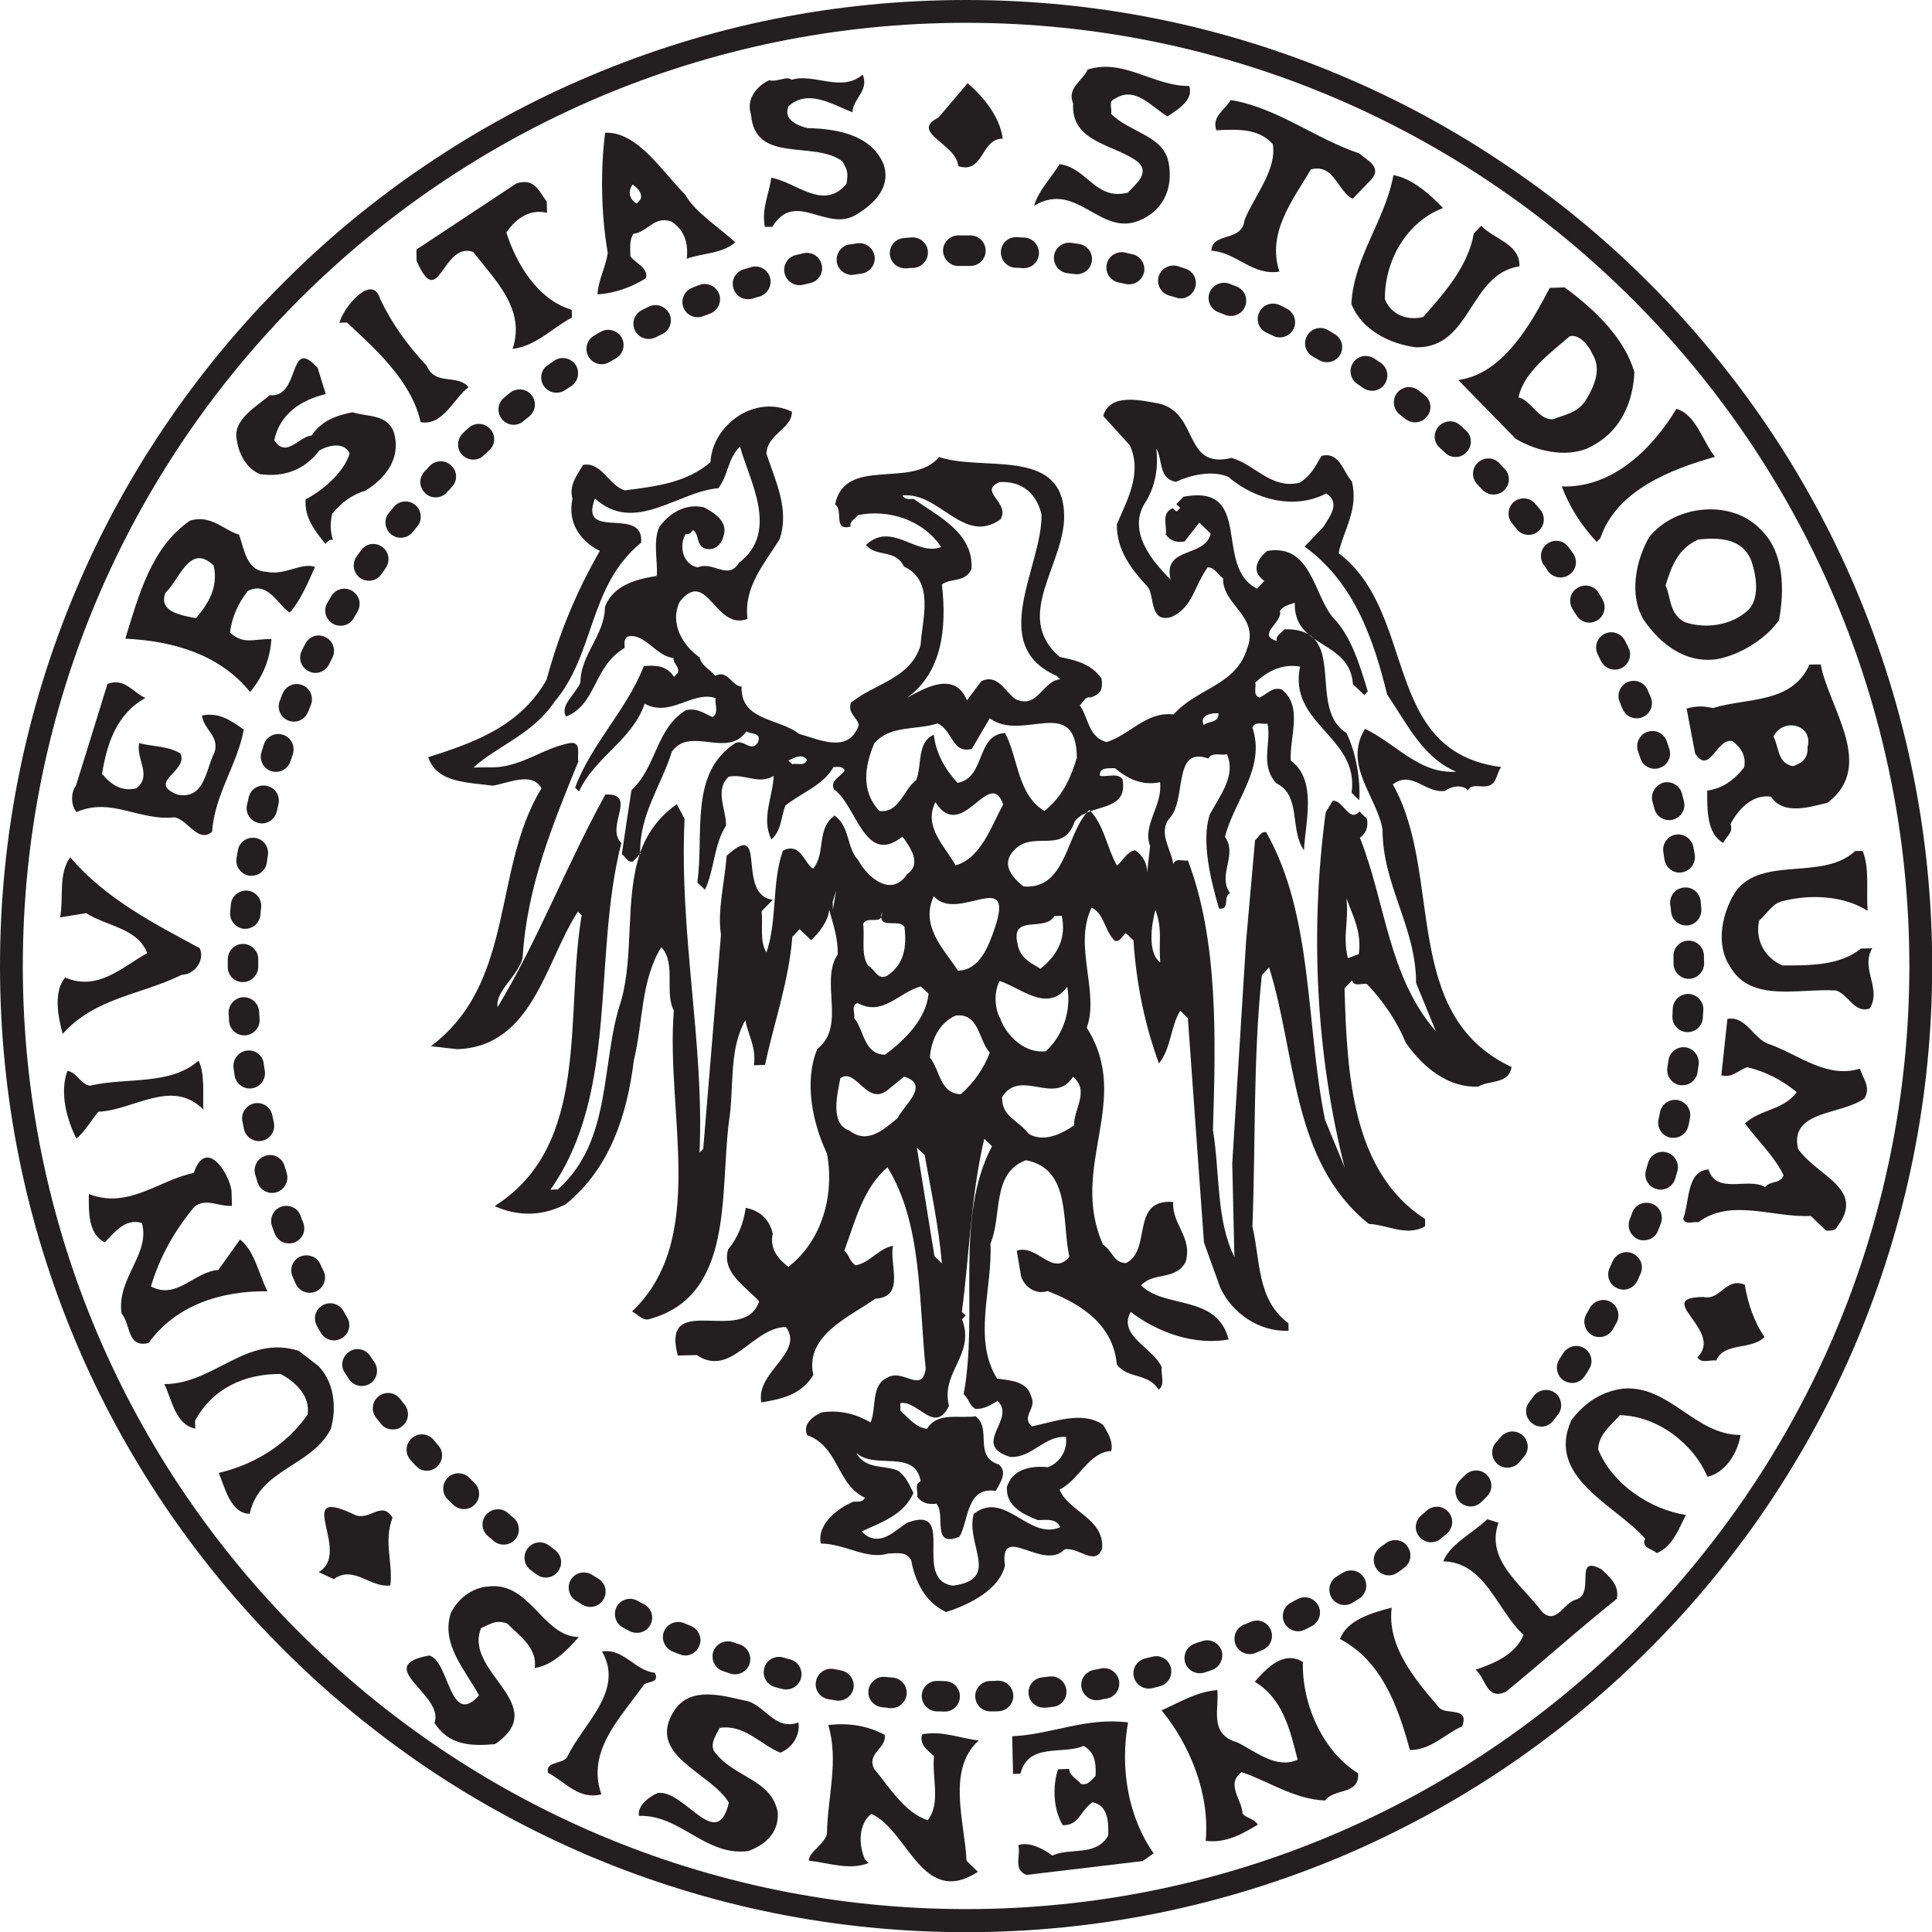 <?xml version="1.0" encoding="UTF-8"?>
<svg xmlns="http://www.w3.org/2000/svg" xmlns:xlink="http://www.w3.org/1999/xlink" width="333px" height="333px" viewBox="0 0 83 83" version="1.1">
<g id="surface1">
<path style=" stroke:none;fill-rule:evenodd;fill:rgb(13.725%,12.157%,12.549%);fill-opacity:1;" d="M 51.09 3.695 C 51.297 4.328 50.543 4.73 50.156 5.004 C 49.457 4.582 48.762 3.668 47.883 4.25 C 47.594 4.363 47.789 4.676 47.734 4.891 C 48.516 5.684 49.969 5.824 50.195 6.945 C 50.41 7.984 50.043 8.926 49.129 9.387 C 47.32 10.359 46.32 7.691 44.426 8.84 C 44.613 8.184 45.152 7.652 45.52 7.051 C 46.727 7.219 47.055 8.625 48.449 8.277 C 48.789 7.91 49.395 7.457 48.91 6.977 C 47.949 6.203 46 6.156 46.102 4.449 C 45.82 3.77 46.52 3.477 46.727 2.988 C 48.27 2.496 49.543 3.703 51.09 3.695 Z M 51.09 3.695 "/>
<path style=" stroke:none;fill-rule:evenodd;fill:rgb(13.725%,12.157%,12.549%);fill-opacity:1;" d="M 34.008 3.43 C 34.922 3.121 36.16 3.996 37.062 3.203 C 37.348 3.902 36.641 4.23 36.621 4.824 C 35.789 4.504 34.715 3.797 33.879 4.562 C 33.613 5.164 34.34 5.422 34.699 5.504 C 35.969 5.531 37.43 5.797 37.957 7.051 C 38.289 8.023 37.574 8.73 36.875 9.164 C 35.566 10.086 34.18 8.098 33.18 9.746 L 32.859 9.746 C 32.707 8.945 33.047 8.332 33.133 7.637 C 34.18 7.805 35.387 9.098 36.367 7.891 C 36.441 7.418 36.414 7.316 36.188 6.93 C 34.973 6.016 32.426 7.059 32.266 4.922 C 32.039 4.25 32.512 3.703 33.039 3.449 C 33.406 3.535 33.812 3.242 34.008 3.43 Z M 34.008 3.43 "/>
<path style=" stroke:none;fill-rule:evenodd;fill:rgb(13.725%,12.157%,12.549%);fill-opacity:1;" d="M 43.078 5.957 C 42.125 5.949 42.277 7.492 41.164 7.137 C 41.117 6.191 39.043 5.684 40.316 5.051 L 41.57 3.574 C 42.246 4.156 42.953 5.004 43.078 5.957 Z M 43.078 5.957 "/>
<path style=" stroke:none;fill-rule:evenodd;fill:rgb(13.725%,12.157%,12.549%);fill-opacity:1;" d="M 58.395 6.59 C 58.762 6.91 59.375 7.172 58.914 7.711 L 58.113 8.539 C 57.473 8.246 57.32 7.012 56.32 7.277 C 55.52 8.617 54.418 10.02 54.965 11.668 C 53.805 11.859 53.105 10.832 52.043 10.773 C 52.07 9.953 53.371 10.414 53.465 9.453 C 53.906 8.379 54.859 7.297 54.68 6.191 C 54.059 5.504 53.152 5.551 52.258 5.598 C 52.043 5.004 52.625 4.723 52.871 4.297 C 54.879 4.629 56.5 5.957 58.395 6.59 Z M 58.395 6.59 "/>
<path style=" stroke:none;fill-rule:evenodd;fill:rgb(13.725%,12.157%,12.549%);fill-opacity:1;" d="M 23.488 8.664 L 23.5 9.145 C 22.707 8.945 22.094 9.473 21.754 9.992 C 22.18 11.32 23.086 12.875 24.562 13.309 L 24.574 13.641 C 23.727 14.082 23.02 14.875 22.02 14.988 C 22.594 13.301 21.285 12.047 20.324 10.82 C 18.977 10.379 18.871 13.434 17.898 11.207 L 17.891 10.719 L 22.188 7.879 C 22.953 7.637 23.141 8.184 23.488 8.664 Z M 23.488 8.664 "/>
<path style=" stroke:none;fill-rule:evenodd;fill:rgb(13.725%,12.157%,12.549%);fill-opacity:1;" d="M 31.586 10.414 C 30.984 9.832 29.852 9.125 29.445 8.371 C 28.469 7.398 27.383 5.637 25.996 5.703 C 25.789 7.324 25.828 9.258 26.109 10.859 C 26.027 11.48 25.703 12.008 25.668 12.648 C 26.441 12.594 27.117 12.34 27.75 11.953 C 27.863 11.492 27.297 11.32 27.082 11.008 C 27.082 10.66 27.023 10.301 27.223 10.039 C 27.809 9.98 28.098 9.266 28.836 9.512 C 29.41 9.887 29.578 10.445 29.504 11.113 C 30.203 10.867 31.012 10.906 31.586 10.414 Z M 27.516 8.566 L 27.355 8.746 C 27.016 8.551 26.977 8.211 27.176 7.926 C 27.289 8.004 27.637 8.258 27.516 8.566 Z M 27.516 8.566 "/>
<path style=" stroke:none;fill-rule:evenodd;fill:rgb(13.725%,12.157%,12.549%);fill-opacity:1;" d="M 61.996 8.938 C 60.41 9.539 59.48 11.219 59.496 12.855 C 59.754 13.5 60.422 13.789 61.137 13.621 C 62.109 12.527 63.07 11.414 63.316 10.031 L 63.637 9.699 C 64.184 10.285 65.305 10.473 65.277 11.441 C 63.098 11.773 63.23 14.949 60.836 14.922 C 59.723 14.781 58.5 14.188 58.055 13.055 C 58.168 11.02 59.508 9.473 59.863 7.523 C 60.695 7.672 61.457 8.379 61.996 8.938 Z M 61.996 8.938 "/>
<path style=" stroke:none;fill-rule:evenodd;fill:rgb(13.725%,12.157%,12.549%);fill-opacity:1;" d="M 16.336 12.848 C 16.824 13.883 17.504 14.836 18.332 15.715 C 18.711 16.598 19.645 16.043 20.133 16.637 C 19.539 17.031 19.051 18.316 18.07 18.137 C 17.691 16.41 16.184 15.035 14.902 13.855 L 14.582 13.867 C 14.742 13.215 15.988 11.699 16.336 12.848 Z M 16.336 12.848 "/>
<path style=" stroke:none;fill-rule:evenodd;fill:rgb(13.725%,12.157%,12.549%);fill-opacity:1;" d="M 13.996 16.93 C 12.934 17.184 12.027 17.777 11.781 18.91 C 12.293 19.711 12.84 18.75 13.387 18.711 C 13.828 18.051 14.477 17.844 15.148 17.711 C 15.789 17.918 16.695 17.777 16.938 18.637 C 17.223 19.711 16.543 20.566 15.703 21.078 C 15.156 21.238 14.688 21.566 14.27 22.074 C 14.176 22.527 14.188 22.766 14.301 23.199 C 14.141 23.152 14.074 23.281 13.98 23.367 C 13.527 22.801 13.074 22.246 13.129 21.453 C 13.875 21.066 14.762 20.305 15.023 19.484 C 14.781 18.945 14.055 19.152 13.723 19.352 C 13.094 20.172 12.234 20.512 11.172 20.371 C 10.605 20.145 10.266 19.52 10.18 18.945 C 9.953 18.023 11.039 17.465 11.586 16.977 C 12.934 17.117 12.359 14.375 13.648 15.809 Z M 13.996 16.93 "/>
<path style=" stroke:none;fill-rule:evenodd;fill:rgb(13.725%,12.157%,12.549%);fill-opacity:1;" d="M 67.219 12.348 L 66.578 12.367 C 65.785 13.883 64.57 16.082 62.645 16.324 L 65.117 18.852 C 66.059 19.418 67.5 19.738 68.508 19.098 C 69.668 18.438 70.16 17.223 70.215 15.988 C 69.789 14.527 68.52 13.301 67.219 12.348 Z M 68.141 17.164 C 67.793 17.738 67.227 17.816 66.707 18.012 C 66.086 18.043 65.793 17.211 65.238 17.07 C 65.453 15.996 66.625 15.148 67.445 14.441 C 67.906 14.355 68.266 14.895 68.426 15.234 C 68.812 15.863 68.48 16.617 68.141 17.164 Z M 68.141 17.164 "/>
<path style=" stroke:none;fill-rule:evenodd;fill:rgb(13.725%,12.157%,12.549%);fill-opacity:1;" d="M 73.676 19.625 C 71.762 20.164 69.434 21.078 68.754 23.121 L 68.594 23.281 C 67.926 22.566 67.426 21.773 67.094 20.898 C 69.254 20.973 70.949 19.324 72.023 17.562 C 72.875 17.824 73.129 18.938 73.676 19.625 Z M 73.676 19.625 "/>
<path style=" stroke:none;fill-rule:evenodd;fill:rgb(13.725%,12.157%,12.549%);fill-opacity:1;" d="M 11.441 24.562 C 10.574 24.527 10.492 23.574 10.273 22.973 C 9.578 22.754 9.051 22.094 8.164 22.367 C 6.496 23.5 5.949 25.609 5.383 27.438 C 7.43 27.535 9.434 28.109 10.746 29.73 C 11.293 29.07 11.605 28.316 11.66 27.457 C 10.898 27.438 10.473 27.711 9.879 27.176 C 9.965 26.516 10.227 25.914 10.652 25.383 C 11.539 24.941 11.973 26.055 12.453 26.316 C 12.961 25.715 13.227 25.027 13.535 24.355 C 12.922 24.148 12.254 24.742 11.441 24.562 Z M 8.418 26.562 C 7.891 26.441 6.785 26.328 7.105 25.469 C 7.719 24.902 8.145 23.312 9.18 24.293 C 9.387 25.234 8.953 25.922 8.418 26.562 Z M 8.418 26.562 "/>
<path style=" stroke:none;fill-rule:evenodd;fill:rgb(13.725%,12.157%,12.549%);fill-opacity:1;" d="M 75.691 22.801 C 74.457 21.426 71.988 21.66 70.855 23.066 C 70.281 24.055 69.969 25.555 70.609 26.621 C 71.328 27.676 72.402 28.496 73.723 28.324 C 74.785 28.145 75.891 27.41 76.426 26.648 C 76.664 25.355 76.652 23.762 75.691 22.801 Z M 75.117 26.195 C 74.43 26.855 73.316 27.035 72.391 26.734 C 71.703 26.383 71.797 25.688 71.555 25.148 C 71.809 24.32 72.09 23.566 72.957 23.18 C 73.883 23.074 74.871 23.141 75.238 24.094 C 75.445 24.695 75.617 25.676 75.117 26.195 Z M 75.117 26.195 "/>
<path style=" stroke:none;fill-rule:evenodd;fill:rgb(13.725%,12.157%,12.549%);fill-opacity:1;" d="M 6.25 29.984 C 4.977 30.684 4.59 32 4.383 33.246 C 4.77 33.707 5.223 34.02 5.855 33.867 C 6.551 33.332 5.836 32.613 5.977 31.926 C 6.57 32.078 7.23 32.047 7.75 32.371 C 8.125 33.125 6.258 33.605 7.637 34.141 C 8.805 34.359 8.852 33.012 9.211 32.332 C 9.453 31.625 8.73 31.332 8.68 30.738 C 9.418 30.586 9.934 30.965 10.473 31.344 C 10.191 32.867 9.219 34.133 9.113 35.734 C 8.492 36.242 8.078 35.207 7.492 35.113 C 5.996 35.281 4.77 34.234 3.289 34.887 C 3.043 34.621 3.035 34.039 3.262 33.754 C 3.715 32.293 4.168 30.844 4.617 29.383 C 5.355 29.098 5.711 29.758 6.25 29.984 Z M 6.25 29.984 "/>
<path style=" stroke:none;fill-rule:evenodd;fill:rgb(13.725%,12.157%,12.549%);fill-opacity:1;" d="M 78.219 28.543 L 77.738 28.551 C 76.973 30.25 75.043 29.965 73.59 30.418 C 73.137 30.324 72.91 30.324 72.457 30.438 L 72.824 32.371 C 73.457 33.332 73.742 31.68 74.43 31.84 C 74.805 32.125 75.023 32.48 74.93 32.965 C 74.504 33.512 73.984 33.887 73.344 33.961 C 73.336 34.828 73.336 35.82 74.031 36.215 C 74.145 35.941 74.484 35.773 74.344 35.406 C 74.672 34.773 75.285 34.105 76.086 34.227 C 76.617 35.055 77.812 34.648 78.512 34.488 C 80.602 32.906 78.566 30.418 78.219 28.543 Z M 77.031 32.914 C 76.359 32.805 76.426 32.086 76.191 31.645 C 76.586 30.812 77.918 31.117 77.652 32.098 C 77.68 32.578 77.434 32.773 77.031 32.914 Z M 77.031 32.914 "/>
<path style=" stroke:none;fill-rule:evenodd;fill:rgb(13.725%,12.157%,12.549%);fill-opacity:1;" d="M 8.586 40.738 C 8.812 41.316 8.312 41.879 7.805 41.879 C 6.098 42.73 4.082 42.852 2.695 44.414 C 2.496 43.719 2.281 42.605 2.801 41.992 C 4.195 42.605 5.262 41.539 6.324 40.945 C 5.918 39.871 4.582 39.797 3.703 39.23 L 2.582 39.41 C 2.742 38.562 2.496 37.543 3.016 36.828 C 4.535 38.617 6.625 39.676 8.586 40.738 Z M 8.586 40.738 "/>
<path style=" stroke:none;fill-rule:evenodd;fill:rgb(13.725%,12.157%,12.549%);fill-opacity:1;" d="M 80.02 36.555 C 80.328 37.309 80.168 38.27 80.234 39.129 C 79.199 38.469 77.738 38.402 76.52 38.73 C 76.133 38.836 75.891 39.277 75.57 39.551 C 75.391 40.41 75.832 41.156 76.578 41.477 C 77.812 41.477 79.039 41.477 79.953 40.75 L 80.434 40.738 C 79.914 41.617 80.848 42.457 80.328 43.324 C 79.652 43.559 79.395 42.68 78.859 42.551 C 77.258 42.457 75.211 43.086 74.324 41.523 C 73.676 40.551 73.996 39.176 74.57 38.289 C 75.711 36.754 78.301 37.855 79.699 36.562 Z M 80.02 36.555 "/>
<path style=" stroke:none;fill-rule:evenodd;fill:rgb(13.725%,12.157%,12.549%);fill-opacity:1;" d="M 76.012 44.859 C 77.273 45.312 78.5 46.359 79.906 45.906 C 80.027 46.348 80.395 46.695 80.094 47.188 C 79.141 47.902 76.859 47.688 77.246 49.355 C 78.031 50.516 80.18 51.051 78.926 52.703 C 78.832 52.898 78.633 52.863 78.453 52.871 L 77.793 52.238 C 76.184 52.324 74.352 51.457 72.957 52.512 C 72.742 52.457 72.422 52.652 72.309 52.363 C 72.59 51.625 72.449 50.297 73.402 50.242 C 73.742 51.344 75.09 50.562 75.832 50.996 C 76.051 50.711 76.457 50.883 76.625 50.496 C 76.238 49.684 75.512 49.008 74.965 48.262 C 75.625 47.648 76.598 47.707 77.191 46.922 C 76.551 46.395 75.844 46.035 75.07 45.848 C 74.691 45.961 74.43 46.32 73.949 46.199 L 74.211 43.773 C 75.023 43.625 75.352 44.672 76.012 44.859 Z M 76.012 44.859 "/>
<path style=" stroke:none;fill-rule:evenodd;fill:rgb(13.725%,12.157%,12.549%);fill-opacity:1;" d="M 8.738 47.668 C 7.379 46.309 5.75 47.695 4.223 47.762 C 3.91 48.148 3.602 48.676 3.281 48.91 C 2.914 48.195 2.535 46.988 2.895 46.008 C 3.289 46.047 3.477 46.613 3.875 46.641 C 5.438 46.273 7.297 46.648 8.531 45.566 C 8.824 46.16 8.699 47.148 8.738 47.668 Z M 8.738 47.668 "/>
<path style=" stroke:none;fill-rule:evenodd;fill:rgb(13.725%,12.157%,12.549%);fill-opacity:1;" d="M 59.836 33.699 C 60.668 33.066 61.25 34.121 62.098 33.973 C 62.336 33.773 62.824 33.688 63.062 33.953 C 63.223 33.652 63.598 33.832 63.863 33.773 C 64.312 33.734 64.277 33.227 64.492 32.953 C 59.32 32.285 60.922 26.355 57.508 23.762 C 57.727 22.746 58.367 21.906 58.082 20.691 C 57.715 20.293 57.547 19.379 56.773 19.586 C 56.492 20.051 56.32 20.438 55.832 20.738 C 54.605 21.031 53.918 19.953 52.91 19.672 C 50.809 20.18 51.531 17.75 49.789 17.336 C 49.062 17.211 47.676 16.855 47.395 17.871 L 48.543 19.137 C 49.082 20.352 48.414 21.492 47.98 22.527 C 47.969 23.633 48.602 24.461 49.328 25.234 C 49.602 25.676 49.395 26.77 50.324 26.508 C 51.25 26.09 51.289 25.195 51.883 24.375 C 52.164 24.355 52.324 24.688 52.543 24.848 C 52.523 26.016 54.133 26.469 53.57 27.883 C 53.086 29.457 51.391 29.578 50.422 30.691 C 49.223 30.559 48.543 31.578 47.535 31.879 C 46.754 31.672 46.762 30.824 46.387 30.297 C 46.535 30.184 46.621 29.898 46.855 29.965 C 47.281 29.816 47.395 29.637 47.32 29.145 C 46.855 28.496 46.188 28.363 45.527 28.223 C 43.426 26.41 45.895 24.121 45.707 21.934 C 45.508 19.238 42.191 20.258 40.344 19.633 C 39.176 21.031 36.309 19.57 35.875 21.672 C 36.254 21.914 35.762 22.828 36.547 22.621 C 36.469 22.395 36.754 22.293 36.855 22.133 C 38.129 21.859 39.656 22.32 40.43 23.5 C 39.383 23.922 38.297 22.367 37.203 23.414 C 37.656 23.953 38.469 23.574 38.836 24.34 C 40.191 24.969 39.598 26.668 39.551 27.711 C 39.117 29.172 37.555 29.363 36.555 30.191 C 36.402 30.637 36.828 30.812 36.895 31.152 C 36.449 32.406 35.188 31.758 34.328 31.531 C 33.5 30.852 31.805 30.984 31.859 29.496 C 31.426 29.477 31.277 28.758 30.73 29.031 C 30.504 28.77 30.117 28.578 30.059 28.242 C 29.344 27.75 28.75 26.781 29.203 25.848 C 30.391 24.375 30.711 27.109 32.113 26.59 C 31.945 25.207 32.832 24.234 33.492 23.168 C 33.934 21.859 33.293 20.633 32.926 19.484 C 32.973 18.617 34.027 18.438 34.02 17.684 C 32.398 16.918 30.598 18.285 30.523 19.852 C 29.504 20.738 28.176 20.898 26.844 21.066 C 26.176 20.879 25.848 19.824 25.047 19.973 C 24.789 20.426 24.434 20.832 24.594 21.434 C 24.367 22.453 24.941 23.262 25.77 23.668 C 24.762 25.414 24 27.262 23.48 29.203 C 22.332 31.23 20.305 31.918 18.398 32.531 C 18.758 33.652 20.145 33.605 21.16 33.754 C 21.812 33.66 22.859 33.125 23.262 33.867 C 21.133 37.348 22.172 42.199 18.512 44.945 L 19.645 45.074 C 22.906 44.961 23.441 41.266 24.828 39.164 L 24.988 39.324 C 24.254 43.68 25.395 49.195 21.246 51.816 C 22.273 52.27 23.293 52.25 24.301 51.738 C 26.215 50.184 26.941 47.883 27.23 45.555 C 27.629 43.934 27.523 42.125 28.41 40.691 C 29.062 41.391 28.531 42.617 28.949 43.418 C 28.59 47.828 30.438 53.219 27.148 56.348 C 27.422 56.453 27.602 56.793 27.957 56.652 C 31.531 55.633 30.926 51.305 31.312 48.207 C 31.551 46.742 31.293 45.105 32.02 43.832 C 32.145 44.48 32.5 45.008 32.387 45.766 L 32.867 45.746 C 33.254 43.918 33.887 42.172 34.039 40.25 L 34.348 39.918 L 34.848 40.391 C 35.148 40.109 35.582 39.598 35.621 39.082 C 35.789 39.703 36.008 40.305 35.988 41.004 C 35.207 42.164 36.375 44.086 35.113 45.059 C 34.527 46.469 34.914 48.27 35.527 49.555 C 35.855 51.324 35.328 53.297 33.867 54.426 C 33.398 54.059 33.059 53.625 33.199 52.992 C 33.047 52.383 32.66 52.012 32.039 51.891 C 31.938 52.551 31.711 53.152 31.277 53.684 C 31.004 54.672 32 55.238 32.613 55.906 C 31.965 57.848 28.371 55.398 29.117 58.234 L 29.93 58.215 C 31.418 59.207 32.32 57.027 33.766 57.008 C 34.566 58.129 32.453 58.934 32.707 60.25 C 33.559 60.102 34.406 59.941 34.941 59.074 C 34.555 57.348 36.562 56.547 37.602 55.793 C 38.91 55.727 38.195 54.312 38.363 53.52 C 37.75 53.633 37.375 54.246 36.762 54.359 C 36.488 54.199 36.488 53.906 36.273 53.73 C 36.734 52.477 37.082 51.031 38.129 50.148 C 39.629 52.605 39.457 55.812 39.77 58.809 C 39.598 59.883 38.797 58.801 38.156 59.168 C 37.395 59.48 37.668 60.461 37.402 61.109 C 36.781 60.75 36.094 60.562 35.301 60.676 C 34.973 60.816 34.453 61.164 34.68 61.656 C 36.055 62.164 35.934 63.77 37.156 64.344 C 37.055 64.551 36.848 64.504 36.668 64.512 C 36.035 64.766 35.082 65.465 35.262 66.312 C 36.289 66.312 37.234 67.027 38.168 66.738 C 38.535 66.738 38.938 66.633 39.148 67.039 C 39.309 67.926 39.742 68.84 40.645 69.254 C 41.645 68.934 42.926 68.301 43.172 67.266 C 42.926 65.359 44.801 67.527 45.734 66.566 C 46.32 66.434 47.047 67.32 47.348 66.531 C 47.449 65.23 45.895 64.938 45.52 63.992 C 46.34 63.605 46.781 62.371 47.742 62.336 C 47.828 61.871 47.574 61.551 47.395 61.215 C 46.488 60.59 45.281 61.09 44.332 61.277 C 43.84 60.863 44.559 60.516 44.301 59.996 C 44.125 59.32 43.387 59.309 42.832 59.223 C 41.777 57.508 42.645 55.359 42.551 53.426 C 43.059 52.238 42.586 50.383 44.078 49.844 C 46.027 50.223 45.602 52.484 45.941 53.992 C 45.207 54.879 44.586 53.438 43.68 53.73 L 43.867 54.84 C 44.02 55.285 44.48 55.633 45.008 55.465 C 46.461 56.027 47.828 56.914 47.98 58.621 C 48.469 59.262 49.316 58.961 49.777 59.703 C 50.07 59.48 49.863 59.062 49.91 58.742 C 49.555 57.906 48.008 57.387 48.574 56.359 C 49.77 57.273 51.336 57.801 52.785 57.547 C 52.277 55.586 50.043 56.246 49.023 55.219 C 49.562 54.633 50.516 55.02 50.938 54.211 C 51.242 53.137 50.336 52.605 50.402 51.637 C 48.535 51.496 49.508 53.711 48.367 54.266 C 47.809 54.227 47.828 53.766 47.387 53.473 C 45.895 50.109 48.676 47.289 46.688 44.152 C 47.242 42.625 46.102 40.625 46.895 38.996 C 47.434 39.23 47.449 39.996 47.895 40.418 C 48.129 40.477 48.215 40.191 48.367 40.09 L 48.695 40.398 C 48.816 42.277 49.184 44.039 49.789 45.688 C 50.316 45.027 50.277 44.133 50.703 43.418 L 51.031 43.738 L 51.723 53.379 L 52.418 55.305 C 52.918 56.414 54.117 57.234 55.359 57.168 L 55.352 56.848 C 53.984 55.832 54.152 54.152 53.805 52.691 C 53.945 49.09 53.832 45.395 54.211 41.891 L 54.52 41.559 C 55.707 45.34 55.465 49.891 58.801 52.578 C 59.609 52.617 60.43 53.137 61.223 52.684 L 61.223 52.371 C 58.102 50.355 57.867 46.215 57.762 42.457 L 58.082 42.125 C 58.195 42.418 58.508 42.219 58.727 42.277 C 59.461 43.051 60.016 43.887 60.402 44.812 C 61.137 45.848 62.211 46.742 63.504 46.68 C 63.984 46.395 64.812 46.594 64.938 45.84 C 60.137 43.598 62.016 37.535 59.836 33.699 Z M 52.344 30.645 C 52.383 31.051 51.93 30.973 51.711 31.145 C 51.523 30.719 52.051 30.617 52.344 30.645 Z M 40.465 25.109 C 40.863 24.82 41.477 25.035 41.738 24.441 C 41.824 22.887 40.316 22.188 39.25 21.434 C 39.07 21.434 38.875 21.48 38.77 21.285 C 40.371 21.125 41.398 23.434 42.984 22.312 C 43.418 21.586 41.992 21.113 42.945 20.711 C 43.906 20.652 44.547 21.219 44.746 22.113 C 44.773 24.348 42.391 27.711 45.387 29.031 L 45.547 29.184 C 44.801 29.23 44.594 30.473 43.633 30.039 C 43.172 29.719 42.879 28.938 42.164 29.258 L 41.539 30.09 C 41.031 28.816 39.742 29.543 38.969 29.977 C 40.465 28.891 40.684 27.016 40.465 25.109 Z M 37.555 31.945 C 38.23 31.133 39.383 31.379 40.277 31.078 C 40.938 31.371 40.891 32.398 41.75 32.172 L 42.52 30.859 C 43.926 31.906 46.234 29.797 46.262 32.559 C 46 33.398 45.668 34.207 44.867 34.84 C 43.707 34.133 43.758 32.605 43.18 31.492 C 41.91 31.559 42.359 33.414 41.137 33.633 C 40.59 33.039 40.211 32.359 40.117 31.566 C 39.383 31.879 39.617 32.867 39.363 33.512 C 38.797 33.934 38.637 34.941 37.781 34.84 C 36.98 33.992 37.148 32.914 37.555 31.945 Z M 43.098 34.555 C 42.586 35.5 42.133 36.883 41.051 37.176 C 40.598 36.348 39.656 35.527 40.184 34.461 C 41.332 36.262 42.504 32.906 43.098 34.555 Z M 36.836 43.086 C 37.922 43.699 38.648 42.598 39.562 42.379 L 39.891 42.691 C 39.789 43.766 38.883 44.68 38.016 45.312 C 37.102 45.281 37.129 44.266 36.695 43.727 C 36.742 43.52 36.547 43.211 36.836 43.086 Z M 37.883 39.195 C 37.895 39.289 37.883 39.355 37.855 39.41 C 37.895 39.871 38.629 39.484 38.855 39.816 C 38.957 40.656 38.863 41.426 38.102 41.926 C 37.695 42.117 37.562 41.617 37.281 41.465 C 36.98 40.977 37.156 40.289 37.082 39.691 C 37.223 39.371 37.734 39.656 37.855 39.41 C 37.855 39.355 37.863 39.277 37.883 39.195 Z M 34.668 32.652 C 34.555 32.945 34.246 32.766 34.039 32.832 L 33.867 32.672 C 34.105 32.578 34.461 32.332 34.668 32.652 Z M 35.781 39.082 L 35.773 38.75 L 35.922 38.262 Z M 35.855 35.035 C 35.055 35.613 35.488 36.656 34.934 37.316 C 34.566 37.141 34.414 36.148 33.633 36.547 C 33.152 37.902 33.398 39.551 32.926 40.918 C 32.625 40.438 32.785 39.73 32.719 39.148 L 33.199 38.656 C 31.586 38.441 33.027 35.121 31.219 36.762 C 31.133 37.883 30.812 39.129 30.973 40.156 L 30.211 49.355 L 30.051 49.516 C 30.266 44.84 29.172 40.164 29.41 35.18 L 29.078 34.547 C 28.27 35.113 27.789 35.828 27.504 36.629 C 27.516 36.648 27.516 36.656 27.516 36.676 L 27.477 36.715 C 26.844 38.637 27.242 41.031 26.684 42.992 C 25.781 45.688 26.336 48.969 23.969 51.098 L 23.648 51.109 C 26.609 46.906 25.441 41.09 26.695 36.215 C 25.977 35.527 27.43 34.074 26.008 34.133 C 24.348 37.129 23.152 40.316 21.379 43.266 C 21.258 42.578 22.273 41.926 22.453 41.145 C 22.633 38.082 23.754 35.406 24.848 32.707 C 24.781 32.426 24.996 31.871 24.508 31.918 C 23.281 32.133 22.34 33.027 20.984 32.965 L 20.34 32.973 C 21.367 32.039 22.867 31.559 23.82 30.152 C 25.582 28.07 25.262 25.188 27.543 23.312 C 27.684 21.699 24.836 23.281 25.562 21.418 C 27.27 22.961 29.098 21.125 30.859 20.973 C 31.293 20.426 31.258 19.691 31.793 19.184 C 32.16 20.598 33.52 22.828 31.746 24.18 C 31.277 24.949 30.652 24.094 29.977 24.375 C 29.324 24.254 29.156 23.434 29.457 22.941 C 29.605 22.992 29.684 22.867 29.777 22.773 C 30.059 22.98 29.891 23.406 30.285 23.566 C 30.684 23.68 30.984 23.406 31.07 23.066 C 31.324 22.406 30.664 22.02 30.238 21.793 C 29.391 21.605 28.711 22.105 28.324 22.641 C 28.035 23.254 28.277 24.227 28.211 24.742 C 27.469 24.867 26.348 25.082 25.988 26.082 C 25.977 27.297 24.941 28.109 24.934 29.324 C 24.734 29.816 24.035 30.305 24.32 30.785 C 25.641 30.258 25.48 28.629 26.836 27.836 C 26.836 27.648 26.781 27.449 26.977 27.344 C 27.684 27.176 28.195 28.203 28.938 28.27 C 28.91 28.516 29.211 28.629 29.117 28.91 L 28.957 29.078 C 28.645 28.59 28.164 28.57 27.656 28.617 C 26.949 30.465 25.383 31.984 24.707 33.84 L 24.875 34 C 25.562 32.512 27.176 31.785 27.695 30.23 C 28.805 30.844 29.75 29.656 30.746 29.992 C 30.699 30.266 30.898 30.637 30.605 30.805 C 30.25 30.645 29.93 30.398 29.465 30.512 C 28.164 31.312 28.223 32.926 27.129 33.945 C 26.988 34.859 26.844 35.781 26.715 36.695 C 26.875 36.801 26.969 37.074 27.195 37.008 L 27.477 36.715 C 27.488 36.688 27.496 36.656 27.504 36.629 C 27.469 34.988 28.418 33.734 28.863 32.293 C 29.656 31.172 31.246 32.605 32.066 31.418 C 32.266 31.559 32.738 31.445 32.559 31.898 C 32.266 32.34 31.973 31.758 31.598 31.918 C 29.59 33.207 30.258 35.82 29.957 37.91 L 30.285 38.223 C 30.699 37.348 30.664 36.289 31.191 35.469 C 31.199 34.762 30.691 33.945 31.305 33.367 C 32.012 33.227 32.594 33.727 33.238 33.332 C 33.199 34.246 32.691 35.168 33.141 36.062 C 33.586 35.68 33.539 35.094 33.746 34.602 C 34.434 34.055 35.367 33.734 35.809 32.953 C 35.988 32.953 36.188 32.898 36.289 33.094 C 36.141 33.367 35.641 33.512 35.828 33.914 C 36.809 34.594 37.141 37.242 38.77 35.941 C 39.082 36.375 39.629 37.102 38.969 37.555 C 38.289 38.582 37.262 37.688 36.867 36.949 C 36.355 36.395 36.527 35.527 35.855 35.035 Z M 38.562 48.035 C 37.941 48.543 37.262 49.176 36.48 48.562 C 35.641 48.281 35.98 46.969 36.102 46.32 C 36.801 45.828 37.262 47.641 38.215 46.762 L 38.844 46.254 C 39.996 46.602 38.797 47.508 38.562 48.035 Z M 39.391 49.309 L 39.723 49.617 C 40.004 51.164 40.324 52.684 40.465 54.277 L 40.145 53.965 Z M 39.949 45.434 C 39.996 44.707 40.336 43.953 41.043 43.633 C 42.07 43.492 42.031 44.688 42.52 45.219 C 42.277 45.875 41.871 46.48 41.277 47.008 C 40.363 46.98 40.391 45.961 39.949 45.434 Z M 41.398 59.895 C 41.625 60.082 41.625 60.363 41.898 60.523 C 42.285 60.555 42.559 60.348 42.859 60.188 C 43.68 60.969 41.691 62.062 43.398 62.59 C 44.34 62.645 44.848 61.676 45.793 61.73 C 45.875 62.305 45.527 62.844 45.02 63.031 C 44.273 62.957 43.492 63.117 43.258 63.879 C 43.211 64.719 43.953 65.051 44.586 65.305 C 44.945 65.305 45.348 65.211 45.555 65.605 C 44.207 66.207 43.164 63.984 41.832 65.039 C 41.465 66.352 43.02 67.848 40.938 68.121 C 39.137 67.867 41.172 64.578 38.949 65.426 C 38.441 65.773 37.848 66.406 37.188 65.945 L 37.016 65.793 C 37.836 65.406 38.824 65.098 39.242 64.137 C 39.062 63.797 38.938 63.43 38.582 63.184 C 37.977 62.918 37.195 63.156 36.781 62.41 C 37.574 63.164 39.309 62.223 39.551 63.637 C 39.258 63.77 39.457 64.07 39.402 64.297 C 39.609 64.578 39.883 64.645 40.223 64.598 C 40.656 65.031 39.977 66.52 41.219 66.02 C 41.625 65.324 41.504 63.852 42.785 64.051 C 42.945 63.719 43.305 63.27 42.918 62.918 C 41.797 62.578 42.633 61.375 41.91 60.844 C 41.172 60.949 40.277 60.648 39.824 61.383 C 39.363 61.336 39.035 60.93 38.684 60.602 L 38.676 60.281 C 39.438 60.137 40.156 61.656 40.77 60.395 C 40.398 58.941 41.91 58.215 41.332 56.68 L 41.484 56.508 L 41.324 56.359 C 41.645 53.879 41.719 51.305 42.285 48.922 L 42.617 49.242 C 40.992 52.316 42.051 56.434 41.398 59.895 Z M 41.156 41.699 C 40.531 40.758 39.523 39.777 40.117 38.496 C 41.105 39.684 43.645 37.203 42.73 39.891 C 42.484 40.598 42.105 41.684 41.156 41.699 Z M 42.945 42.145 C 43.832 42.418 44.992 43.539 45.848 42.398 C 46.027 43.312 45.727 44.426 44.934 45.16 C 44.059 45.281 43.238 44.512 42.973 43.758 C 42.719 43.324 42.699 42.586 42.945 42.145 Z M 45.293 39.355 L 45.613 39.344 C 45.82 40.297 45.434 41.031 44.699 41.617 C 44.199 41.324 43.805 41.125 43.707 40.512 C 43.426 39.258 44.906 40.051 45.293 39.355 Z M 46.141 48.348 C 45.602 48.715 44.867 49.082 44.207 48.723 C 43.719 48.094 43.031 47.98 43.051 47.129 C 43.84 45.875 45.301 47.516 46.094 46.262 C 46.828 46.848 46.121 47.66 46.141 48.348 Z M 49.281 37.477 C 49.281 37.09 49.109 36.77 48.77 36.527 C 48.43 36.574 48.242 36.969 47.988 37.188 C 47.555 36.434 47.461 35.527 46.855 34.848 C 46.801 34.867 46.742 34.887 46.688 34.914 C 45.793 35.922 45.773 38.23 43.973 38.082 C 43.512 37.734 43.051 37.176 43.465 36.648 C 44.285 35.535 45.668 36.809 46.168 35.293 C 46.301 35.113 46.48 35 46.688 34.914 C 46.727 34.867 46.762 34.828 46.801 34.793 C 46.82 34.812 46.84 34.828 46.855 34.848 C 47.562 34.594 48.422 34.547 48.223 33.473 C 47.996 33.188 47.574 33.387 47.254 33.332 C 47.207 32.953 47.629 33.012 47.895 33 C 48.441 33.453 49.055 33.766 49.836 33.605 C 49.957 34.621 49.062 35.441 49.41 36.348 Z M 49.637 39.09 C 49.949 39.938 49.77 40.391 49.844 41.344 C 49.297 40.945 49.457 39.75 49.637 39.09 Z M 58.375 40.992 L 57.906 41.164 C 57.668 40.191 57.961 39.598 57.84 38.59 C 58.121 39.344 58.508 40.051 58.375 40.992 Z M 58.422 35.988 C 58.715 35.781 58.781 35.508 58.727 35.18 L 58.402 34.859 C 57.969 35.367 57.715 34.387 57.262 34.395 L 56.953 34.895 C 56.266 40.016 56.539 45.312 57.773 50.184 C 57.746 50.07 57.207 48.809 56.926 48.109 C 56.086 44 56.434 39.355 54.398 35.754 C 54.164 35.695 54.078 35.98 53.918 36.094 L 53.531 40.457 L 52.938 49.977 L 53.031 54.004 C 52.238 52.391 52.41 50.363 52.109 48.543 C 52.23 44.672 52.344 40.398 51.031 36.961 C 50.824 37.016 50.504 36.828 50.402 37.129 C 50.324 36.488 49.777 35.855 50.195 35.207 C 51.031 34.434 50.324 32.031 51.91 32.586 C 52.07 32.293 52.438 32.465 52.711 32.406 C 53.117 33.332 52.383 34.207 51.965 35.008 C 51.609 36.148 52.004 37.789 52.371 39.035 C 52.863 39.082 52.523 38.523 52.844 38.375 C 52.285 37.574 53.184 36.742 52.625 35.949 C 53.023 34.387 54.387 33 53.805 31.258 C 53.918 30.965 54.238 31.133 54.453 31.086 C 54.633 31.906 54.105 32.859 54.832 33.652 C 55.914 34.168 55.398 35.668 56.02 36.527 C 56.074 35.328 56.605 33.527 55.453 32.672 C 55.387 31.68 56 30.352 55.059 29.617 C 54.633 29.496 54.426 29.844 54.105 29.965 C 53.805 29.852 53.984 29.531 53.926 29.324 C 54.453 28.844 55.047 28.504 55.852 28.637 C 55.332 31.133 58.402 31.633 58.066 34.055 L 58.395 34.379 C 58.453 33.512 58.262 32.352 57.848 31.492 C 56.48 30.637 57.34 28.363 56.453 27.438 C 56.359 27.375 56.285 27.309 56.199 27.242 C 55.953 27.102 55.625 27.023 55.172 27.035 C 55.059 27.203 54.785 27.297 54.852 27.535 C 53.953 27.27 55.133 26.742 54.984 26.242 C 55.152 26.016 55.398 25.977 55.625 25.895 C 55.605 26.543 55.859 26.941 56.199 27.242 C 56.293 27.297 56.379 27.363 56.453 27.438 C 57.152 27.93 58.047 28.25 58.121 29.391 L 58.613 29.863 L 58.762 29.703 C 58.414 28.57 58.047 27.309 57.246 26.508 C 56.434 25.508 56.312 23.348 54.445 23.668 C 54.086 23.941 53.777 24.441 54.152 24.809 L 54.312 24.961 L 54.004 25.289 C 52.109 24.348 53.898 20.773 50.844 21.34 L 50.535 21.66 L 50.703 21.82 L 50.543 21.98 L 50.383 21.832 C 49.863 22.047 50.148 22.574 50.082 22.961 C 50.277 23.246 50.57 23.32 50.891 23.262 L 51.523 22.453 L 52.012 22.926 C 51.758 23.98 49.949 23.461 50.289 24.895 C 49.496 24.113 48.375 22.781 49.242 21.527 C 49.629 20.871 49.77 20.117 49.676 19.266 C 49.957 19.738 49.762 20.566 50.516 20.699 C 51.164 20.406 52.059 20.191 52.766 20.484 C 53.891 21.453 55.594 21.926 56.973 21.199 C 57.621 21.594 57.102 22.234 56.84 22.652 L 56.047 23.48 C 58.18 25.035 59.008 27.457 59.594 29.844 C 60.41 31.02 61.102 32.547 62.562 33.152 C 60.977 33.266 59.949 31.926 58.641 31.312 C 57.688 32.879 59.148 34.199 59.395 35.641 C 59.395 38.043 60.836 39.824 60.836 42.23 L 61.684 44.301 C 59.641 41.957 59.527 38.77 58.422 35.988 Z M 58.422 35.988 "/>
<path style=" stroke:none;fill-rule:evenodd;fill:rgb(13.725%,12.157%,12.549%);fill-opacity:1;" d="M 9.945 51.156 L 9.965 51.805 C 9.406 51.844 8.84 51.449 8.352 51.844 C 7.477 52.891 6.852 54.031 6.484 55.266 C 7.605 55.859 8.344 54.625 9.379 54.559 L 10.312 53.25 C 10.945 53.738 11.105 54.727 11.492 55.473 C 9.453 55.453 7.551 56.086 6.383 57.695 C 5.449 57.934 5.609 56.848 5.223 56.434 C 4.996 54.926 6.465 53.891 6.098 52.543 C 5.344 52.305 4.863 53.023 4.504 53.371 C 3.797 53.031 3.809 52.098 3.816 51.297 C 5.531 51.957 6.816 50.695 8.324 50.391 C 8.852 48.828 9.859 50.422 9.945 51.156 Z M 9.945 51.156 "/>
<path style=" stroke:none;fill-rule:evenodd;fill:rgb(13.725%,12.157%,12.549%);fill-opacity:1;" d="M 75.805 57.441 C 75.219 58.02 74.07 57.641 73.73 58.453 C 73.457 58.402 73.09 58.602 72.922 58.309 C 74.09 57.168 70.961 55.738 73.184 55.719 C 73.918 55.879 74.137 54.859 74.957 55.191 C 75.09 56 75.352 56.773 75.805 57.441 Z M 75.805 57.441 "/>
<path style=" stroke:none;fill-rule:evenodd;fill:rgb(13.725%,12.157%,12.549%);fill-opacity:1;" d="M 13.66 58.668 C 14.355 59.348 14.477 60.477 14.207 61.402 C 13.367 63.012 11.141 63.109 10.727 65.031 C 9.918 65.031 9.672 63.938 9.398 63.277 C 10.887 62.93 12.301 62.09 13.215 60.77 C 13.34 59.969 12.68 59.355 12.055 59.027 C 10.527 59.016 9.145 59.629 8.379 61.035 L 8.391 61.375 C 7.531 61.203 7.391 60.137 7.059 59.461 C 9.191 59.469 10.574 57.312 12.84 58.035 Z M 13.66 58.668 "/>
<path style=" stroke:none;fill-rule:evenodd;fill:rgb(13.725%,12.157%,12.549%);fill-opacity:1;" d="M 74.777 61.648 C 74.656 62.383 74.156 63.258 73.355 63.445 C 72.742 62.004 71.188 60.828 69.594 60.797 C 69.188 61.25 68.66 61.656 68.66 62.27 C 69.273 63.777 70.902 64.844 72.43 65.086 C 72.117 65.672 71.875 66.426 71.176 66.727 C 70.996 66.531 70.496 66.52 70.676 66.098 C 69.387 64.645 66.387 63.457 67.512 61.004 C 68.105 60.223 68.84 59.77 69.734 59.656 C 71.723 59.496 72.824 61.656 74.777 61.648 Z M 74.777 61.648 "/>
<path style=" stroke:none;fill-rule:evenodd;fill:rgb(13.725%,12.157%,12.549%);fill-opacity:1;" d="M 16.863 65.199 C 16.469 66.246 16.891 67.133 16.77 68.113 C 15.875 68.215 15.215 67.227 14.336 67.84 L 13.688 67.539 C 15.168 66.691 12.488 63.758 15.242 65.078 C 15.883 65.359 16.402 64.438 16.863 65.199 Z M 16.863 65.199 "/>
<path style=" stroke:none;fill-rule:evenodd;fill:rgb(13.725%,12.157%,12.549%);fill-opacity:1;" d="M 64.379 65.418 C 63.797 67.02 65.379 68.074 66.258 69.254 C 66.859 69.82 67.188 68.848 67.688 68.727 C 68.574 68.488 67.566 66.754 68.793 67.414 C 69.18 67.766 69.574 68.113 69.461 68.688 C 67.746 70.055 66.406 71.281 64.699 72.676 C 63.852 73.082 63.824 72.062 63.391 71.734 C 64.059 71.496 65.086 71.141 65.453 70.234 C 64.305 69.188 63.824 67.125 62.004 67.074 C 62.289 66.34 63.258 65.871 63.898 65.266 Z M 64.379 65.418 "/>
<path style=" stroke:none;fill-rule:evenodd;fill:rgb(13.725%,12.157%,12.549%);fill-opacity:1;" d="M 24.867 70.328 C 24.414 70.836 23.754 71.555 22.973 71.656 C 23.086 70.801 22.359 70.32 21.801 69.754 C 21.32 69.566 21.094 69.762 20.672 69.941 C 19.879 71.828 23.734 73.242 21.266 74.93 C 20.246 75.023 19.277 74.984 18.664 74.016 C 19.117 72.809 15.941 71.574 18.438 71.121 C 19.305 71.336 19.312 74.25 20.578 72.836 C 19.992 71.742 18.945 70.656 19.359 69.32 C 19.645 68.699 20.277 68.207 20.953 68.16 C 22.773 67.914 23.301 70.309 24.867 70.328 Z M 24.867 70.328 "/>
<path style=" stroke:none;fill-rule:evenodd;fill:rgb(13.725%,12.157%,12.549%);fill-opacity:1;" d="M 59.789 69.066 C 59.582 70.695 60.75 72.117 61.836 73.371 C 62.137 73.684 63.137 73.309 62.816 74.164 C 62.07 74.496 61.469 75.184 60.57 75.184 C 60.074 73.363 59.375 71.355 57.566 70.414 C 57.867 69.594 58.949 69.281 59.789 69.066 Z M 59.789 69.066 "/>
<path style=" stroke:none;fill-rule:evenodd;fill:rgb(13.725%,12.157%,12.549%);fill-opacity:1;" d="M 28.137 71.863 C 28.336 72.316 27.855 72.215 27.664 72.375 C 26.668 73.789 25.176 75.219 25.836 77.086 C 24.867 77.332 24.293 76.559 23.547 76.164 C 23.414 75.672 24.121 75.797 24.355 75.504 C 25.027 74.062 26.844 72.656 25.863 70.949 C 26.797 70.801 27.289 71.789 28.137 71.863 Z M 28.137 71.863 "/>
<path style=" stroke:none;fill-rule:evenodd;fill:rgb(13.725%,12.157%,12.549%);fill-opacity:1;" d="M 55.973 71.402 C 55.926 73.164 56.793 75.219 58.348 76.184 C 58.402 77.133 57.328 76.805 56.926 77.352 C 55.586 77.293 54.539 76.539 53.344 76.133 C 52.637 76.645 53.371 77.324 53.379 77.918 C 53.578 78.133 53.859 78.113 54.039 78.387 C 53.371 78.785 52.691 79.188 51.797 79.086 C 51.984 77.059 51.109 74.945 49.902 73.477 C 50.562 73.195 51.402 72.664 52.297 72.609 C 52.391 73.363 51.91 74.504 53.152 74.852 C 53.953 75.25 54.832 76.012 55.746 75.598 C 55.434 74.352 55.113 72.969 53.906 72.25 C 54.352 71.734 55.125 70.867 55.973 71.402 Z M 55.973 71.402 "/>
<path style=" stroke:none;fill-rule:evenodd;fill:rgb(13.725%,12.157%,12.549%);fill-opacity:1;" d="M 34.301 73.996 C 34.387 74.559 34.027 75.098 33.52 75.297 C 32.652 74.938 31.984 74.07 30.918 74.23 C 30.758 74.559 30.41 75.012 30.785 75.363 C 31.598 76.371 33.18 76.473 33.414 77.879 C 33.453 78.746 32.898 79.234 32.16 79.52 C 30.305 79.773 29.25 77.953 27.449 78.012 C 27.375 77.547 27.902 77.191 28.242 77.031 C 29.391 76.84 30.797 79.633 31.312 77.445 C 30.531 76.125 27.703 75.426 28.977 73.469 C 29.684 72.422 31.07 72.855 32.02 73.062 C 32.852 73.203 33.273 74.383 34.301 73.996 Z M 34.301 73.996 "/>
<path style=" stroke:none;fill-rule:evenodd;fill:rgb(13.725%,12.157%,12.549%);fill-opacity:1;" d="M 38.008 74.531 C 38.102 75.117 37.215 75.316 37.555 75.992 C 38.215 76.777 38.844 77.859 39.855 78.199 C 40.43 77.473 40.031 76.371 40.125 75.445 C 39.855 75.184 39.477 74.957 39.617 74.504 C 40.512 74.344 41.238 74.684 42.051 74.77 C 40.645 76.023 41.457 78.32 41.523 79.941 L 42.012 80.414 C 39.617 81.969 39.016 78.625 37.43 77.926 C 36.855 78.387 36.895 79.281 37.156 79.875 L 37.316 80.035 C 36.516 80.367 35.582 80.027 34.746 79.934 C 34.734 79.574 35.434 79.227 35.527 78.773 C 35.547 77.219 36.047 75.652 35.582 74.109 C 36.48 74.004 37.289 74.145 38.008 74.531 Z M 38.008 74.531 "/>
<path style=" stroke:none;fill-rule:evenodd;fill:rgb(13.725%,12.157%,12.549%);fill-opacity:1;" d="M 48.461 73.996 C 48.109 75.992 48.469 78.066 49.562 79.621 L 49.09 79.953 L 44.105 80.547 C 43.5 80.328 43.867 79.699 43.746 79.273 C 44.152 79.105 44.793 79.395 45.207 79.715 C 45.973 79.359 47.082 79.773 47.609 78.859 C 47.629 78.273 47.602 77.559 46.934 77.426 C 46.387 77.812 46.375 78.414 45.66 78.414 C 45.254 77.766 45.207 76.746 45.453 76.012 L 45.934 75.992 C 45.934 76.277 46.262 76.418 46.434 76.633 C 46.727 76.727 46.887 76.473 47.066 76.293 C 47.094 75.766 47.047 75.285 46.555 75.004 C 45.652 75.398 44.18 74.844 43.84 76.199 L 43.52 76.211 L 43.484 74.59 C 45.199 74.512 46.621 73.77 48.461 73.996 Z M 48.461 73.996 "/>
<path style=" stroke:none;fill-rule:evenodd;fill:rgb(13.725%,12.157%,12.549%);fill-opacity:1;" d="M 40.59 73.531 C 40.578 73.531 40.57 73.531 40.57 73.531 C 40.457 73.523 40.344 73.523 40.23 73.523 C 39.871 73.504 39.59 73.203 39.598 72.836 C 39.617 72.477 39.918 72.195 40.289 72.215 C 40.391 72.215 40.496 72.215 40.609 72.223 C 40.965 72.23 41.25 72.535 41.238 72.891 C 41.23 73.25 40.938 73.531 40.59 73.531 Z M 42.551 73.523 C 42.199 73.523 41.91 73.25 41.898 72.891 C 41.879 72.535 42.164 72.23 42.531 72.215 C 42.633 72.215 42.746 72.215 42.852 72.203 C 43.211 72.184 43.52 72.469 43.531 72.836 C 43.547 73.195 43.266 73.496 42.906 73.516 C 42.793 73.523 42.68 73.523 42.566 73.523 C 42.566 73.523 42.559 73.523 42.551 73.523 Z M 38.297 73.383 C 38.281 73.383 38.25 73.383 38.23 73.383 C 38.121 73.363 38.008 73.355 37.902 73.344 C 37.523 73.309 37.27 72.977 37.309 72.617 C 37.355 72.262 37.688 71.996 38.043 72.043 C 38.148 72.055 38.262 72.062 38.363 72.07 C 38.723 72.109 38.988 72.43 38.949 72.797 C 38.91 73.129 38.629 73.383 38.297 73.383 Z M 44.84 73.363 C 44.512 73.363 44.219 73.117 44.191 72.777 C 44.152 72.422 44.406 72.102 44.766 72.062 C 44.879 72.055 44.98 72.035 45.086 72.023 C 45.441 71.977 45.773 72.242 45.812 72.602 C 45.859 72.957 45.602 73.289 45.246 73.324 C 45.133 73.336 45.02 73.355 44.906 73.363 C 44.887 73.363 44.859 73.363 44.84 73.363 Z M 36.016 73.062 C 35.98 73.062 35.941 73.062 35.902 73.051 C 35.789 73.035 35.688 73.016 35.574 72.996 C 35.215 72.93 34.98 72.582 35.055 72.23 C 35.121 71.875 35.461 71.637 35.82 71.703 C 35.922 71.723 36.027 71.742 36.129 71.762 C 36.488 71.828 36.723 72.168 36.668 72.523 C 36.609 72.844 36.328 73.062 36.016 73.062 Z M 47.102 73.043 C 46.801 73.043 46.52 72.816 46.461 72.504 C 46.395 72.148 46.633 71.809 46.988 71.742 C 47.094 71.723 47.195 71.703 47.309 71.676 C 47.66 71.609 48.008 71.848 48.074 72.203 C 48.141 72.551 47.914 72.902 47.555 72.969 C 47.441 72.988 47.34 73.004 47.227 73.035 C 47.188 73.035 47.148 73.043 47.102 73.043 Z M 33.773 72.582 C 33.727 72.582 33.672 72.57 33.613 72.562 C 33.512 72.535 33.398 72.504 33.293 72.477 C 32.945 72.383 32.738 72.023 32.832 71.676 C 32.914 71.316 33.285 71.109 33.633 71.203 C 33.734 71.234 33.84 71.262 33.945 71.289 C 34.293 71.375 34.5 71.734 34.414 72.09 C 34.34 72.383 34.066 72.582 33.773 72.582 Z M 49.344 72.543 C 49.055 72.543 48.789 72.344 48.715 72.055 C 48.621 71.703 48.828 71.348 49.184 71.25 C 49.289 71.223 49.395 71.203 49.496 71.176 C 49.844 71.074 50.203 71.281 50.297 71.629 C 50.391 71.988 50.184 72.344 49.836 72.441 C 49.73 72.469 49.617 72.496 49.516 72.523 C 49.457 72.535 49.402 72.543 49.344 72.543 Z M 31.578 71.93 C 31.512 71.93 31.438 71.922 31.371 71.895 C 31.266 71.855 31.152 71.828 31.051 71.789 C 30.711 71.668 30.531 71.289 30.645 70.949 C 30.766 70.609 31.145 70.434 31.484 70.547 C 31.586 70.582 31.68 70.621 31.785 70.648 C 32.133 70.77 32.312 71.141 32.199 71.488 C 32.105 71.762 31.852 71.93 31.578 71.93 Z M 51.543 71.883 C 51.27 71.883 51.016 71.715 50.918 71.441 C 50.809 71.102 50.984 70.723 51.336 70.609 C 51.43 70.574 51.531 70.535 51.637 70.508 C 51.977 70.383 52.352 70.562 52.477 70.902 C 52.59 71.242 52.41 71.621 52.07 71.742 C 51.965 71.781 51.863 71.816 51.758 71.848 C 51.684 71.875 51.617 71.883 51.543 71.883 Z M 29.438 71.121 C 29.352 71.121 29.27 71.102 29.184 71.062 C 29.078 71.027 28.977 70.98 28.871 70.941 C 28.543 70.789 28.391 70.402 28.531 70.074 C 28.676 69.742 29.062 69.594 29.398 69.734 C 29.496 69.773 29.59 69.82 29.691 69.855 C 30.023 70 30.184 70.383 30.039 70.715 C 29.938 70.969 29.691 71.121 29.438 71.121 Z M 53.691 71.062 C 53.438 71.062 53.191 70.914 53.086 70.668 C 52.945 70.328 53.098 69.941 53.426 69.801 C 53.531 69.762 53.625 69.715 53.73 69.68 C 54.059 69.527 54.445 69.68 54.586 70.008 C 54.738 70.348 54.586 70.734 54.258 70.875 C 54.152 70.922 54.051 70.969 53.945 71.008 C 53.859 71.043 53.777 71.062 53.691 71.062 Z M 27.363 70.148 C 27.262 70.148 27.156 70.129 27.062 70.082 C 26.957 70.027 26.863 69.98 26.77 69.922 C 26.449 69.762 26.328 69.355 26.488 69.035 C 26.656 68.715 27.055 68.594 27.375 68.762 C 27.469 68.82 27.562 68.867 27.656 68.914 C 27.984 69.074 28.109 69.469 27.949 69.789 C 27.824 70.027 27.602 70.148 27.363 70.148 Z M 55.766 70.082 C 55.527 70.082 55.305 69.949 55.18 69.727 C 55.02 69.406 55.145 69.008 55.465 68.848 C 55.559 68.793 55.652 68.746 55.746 68.699 C 56.066 68.527 56.461 68.648 56.633 68.973 C 56.801 69.281 56.68 69.688 56.359 69.855 C 56.266 69.902 56.172 69.961 56.066 70.008 C 55.973 70.055 55.867 70.082 55.766 70.082 Z M 25.367 69.035 C 25.242 69.035 25.129 69 25.016 68.941 C 24.922 68.875 24.828 68.82 24.734 68.762 C 24.434 68.574 24.34 68.168 24.527 67.859 C 24.715 67.559 25.121 67.461 25.43 67.652 C 25.516 67.707 25.609 67.766 25.703 67.82 C 26.016 68.008 26.109 68.414 25.922 68.715 C 25.801 68.922 25.582 69.035 25.367 69.035 Z M 57.762 68.953 C 57.547 68.953 57.328 68.84 57.207 68.641 C 57.02 68.328 57.113 67.926 57.414 67.734 C 57.508 67.68 57.602 67.621 57.688 67.566 C 58 67.379 58.402 67.461 58.594 67.773 C 58.789 68.074 58.695 68.48 58.395 68.68 C 58.301 68.734 58.207 68.793 58.102 68.859 C 58 68.922 57.875 68.953 57.762 68.953 Z M 23.453 67.773 C 23.32 67.773 23.188 67.734 23.066 67.652 C 22.98 67.586 22.887 67.52 22.801 67.453 C 22.508 67.238 22.445 66.832 22.66 66.531 C 22.867 66.238 23.281 66.172 23.574 66.387 C 23.66 66.445 23.746 66.512 23.828 66.578 C 24.129 66.793 24.195 67.199 23.98 67.5 C 23.859 67.68 23.648 67.773 23.453 67.773 Z M 59.668 67.68 C 59.469 67.68 59.27 67.586 59.141 67.406 C 58.934 67.113 58.996 66.699 59.289 66.48 C 59.375 66.418 59.461 66.352 59.543 66.293 C 59.836 66.078 60.25 66.133 60.461 66.426 C 60.676 66.727 60.621 67.141 60.328 67.348 C 60.234 67.426 60.148 67.492 60.055 67.547 C 59.941 67.633 59.809 67.68 59.668 67.68 Z M 21.633 66.359 C 21.492 66.359 21.34 66.312 21.219 66.207 C 21.133 66.133 21.047 66.066 20.965 65.992 C 20.68 65.758 20.652 65.34 20.887 65.07 C 21.125 64.797 21.539 64.758 21.812 64.992 C 21.887 65.07 21.973 65.133 22.059 65.199 C 22.332 65.438 22.367 65.852 22.141 66.125 C 22.012 66.285 21.82 66.359 21.633 66.359 Z M 61.477 66.258 C 61.297 66.258 61.109 66.172 60.977 66.02 C 60.742 65.746 60.781 65.332 61.062 65.098 C 61.137 65.031 61.223 64.957 61.297 64.891 C 61.582 64.652 61.996 64.684 62.23 64.965 C 62.469 65.238 62.43 65.652 62.156 65.887 C 62.07 65.953 61.984 66.031 61.902 66.105 C 61.777 66.207 61.629 66.258 61.477 66.258 Z M 19.926 64.832 C 19.766 64.832 19.598 64.766 19.473 64.645 C 19.391 64.57 19.312 64.492 19.238 64.418 C 18.977 64.164 18.977 63.75 19.23 63.484 C 19.484 63.23 19.898 63.23 20.152 63.477 C 20.227 63.551 20.305 63.625 20.379 63.703 C 20.645 63.957 20.652 64.371 20.398 64.637 C 20.277 64.766 20.098 64.832 19.926 64.832 Z M 63.184 64.719 C 63.012 64.719 62.836 64.652 62.711 64.523 C 62.457 64.258 62.469 63.844 62.723 63.59 C 62.797 63.512 62.871 63.438 62.949 63.363 C 63.211 63.109 63.625 63.109 63.879 63.363 C 64.137 63.625 64.137 64.039 63.871 64.297 C 63.797 64.371 63.719 64.457 63.637 64.531 C 63.512 64.652 63.344 64.719 63.184 64.719 Z M 18.332 63.184 C 18.156 63.184 17.977 63.109 17.852 62.957 C 17.777 62.883 17.703 62.797 17.625 62.711 C 17.391 62.438 17.418 62.023 17.691 61.789 C 17.957 61.543 18.371 61.57 18.617 61.844 C 18.684 61.93 18.758 62.004 18.824 62.09 C 19.07 62.355 19.039 62.77 18.777 63.012 C 18.652 63.125 18.492 63.184 18.332 63.184 Z M 64.758 63.051 C 64.605 63.051 64.457 63.004 64.324 62.891 C 64.059 62.645 64.031 62.242 64.266 61.969 C 64.344 61.883 64.41 61.809 64.484 61.723 C 64.719 61.449 65.133 61.422 65.406 61.656 C 65.68 61.891 65.711 62.305 65.473 62.578 C 65.398 62.664 65.324 62.75 65.258 62.836 C 65.125 62.977 64.945 63.051 64.758 63.051 Z M 16.871 61.41 C 16.676 61.41 16.484 61.328 16.355 61.156 C 16.289 61.07 16.215 60.977 16.148 60.895 C 15.93 60.602 15.988 60.195 16.277 59.977 C 16.57 59.754 16.977 59.816 17.191 60.102 C 17.258 60.188 17.324 60.27 17.391 60.355 C 17.609 60.648 17.562 61.055 17.27 61.277 C 17.156 61.375 17.016 61.41 16.871 61.41 Z M 66.219 61.289 C 66.078 61.289 65.938 61.242 65.824 61.148 C 65.531 60.93 65.473 60.516 65.699 60.234 C 65.758 60.148 65.824 60.062 65.887 59.977 C 66.105 59.688 66.52 59.629 66.805 59.836 C 67.094 60.055 67.152 60.469 66.945 60.762 C 66.867 60.844 66.805 60.941 66.738 61.023 C 66.605 61.195 66.418 61.289 66.219 61.289 Z M 15.543 59.543 C 15.328 59.543 15.121 59.441 14.996 59.254 C 14.93 59.16 14.875 59.062 14.809 58.969 C 14.609 58.668 14.703 58.262 15.008 58.066 C 15.309 57.867 15.715 57.953 15.91 58.262 C 15.969 58.348 16.023 58.441 16.09 58.527 C 16.289 58.828 16.203 59.242 15.902 59.441 C 15.789 59.508 15.668 59.543 15.543 59.543 Z M 67.539 59.414 C 67.414 59.414 67.293 59.375 67.18 59.309 C 66.879 59.109 66.793 58.695 66.992 58.395 C 67.047 58.309 67.105 58.215 67.16 58.129 C 67.359 57.82 67.766 57.734 68.066 57.922 C 68.379 58.121 68.461 58.527 68.266 58.828 C 68.207 58.922 68.152 59.016 68.086 59.109 C 67.961 59.309 67.754 59.414 67.539 59.414 Z M 14.348 57.586 C 14.121 57.586 13.895 57.461 13.773 57.246 C 13.723 57.152 13.668 57.055 13.609 56.953 C 13.441 56.633 13.555 56.234 13.875 56.066 C 14.195 55.898 14.59 56.012 14.762 56.332 C 14.816 56.426 14.863 56.52 14.922 56.613 C 15.102 56.926 14.988 57.32 14.668 57.5 C 14.562 57.555 14.461 57.586 14.348 57.586 Z M 68.715 57.441 C 68.613 57.441 68.5 57.426 68.406 57.367 C 68.086 57.188 67.973 56.793 68.141 56.473 C 68.199 56.379 68.246 56.293 68.293 56.199 C 68.473 55.879 68.867 55.754 69.188 55.926 C 69.5 56.094 69.621 56.5 69.453 56.812 C 69.395 56.914 69.348 57.008 69.293 57.102 C 69.168 57.32 68.953 57.441 68.715 57.441 Z M 13.309 55.539 C 13.055 55.539 12.82 55.398 12.707 55.16 C 12.66 55.059 12.621 54.953 12.574 54.852 C 12.422 54.52 12.566 54.133 12.895 53.984 C 13.227 53.844 13.621 53.984 13.762 54.312 C 13.809 54.418 13.855 54.512 13.902 54.605 C 14.055 54.934 13.914 55.32 13.582 55.48 C 13.488 55.52 13.395 55.539 13.309 55.539 Z M 69.742 55.406 C 69.66 55.406 69.566 55.379 69.469 55.34 C 69.141 55.191 69 54.805 69.148 54.473 C 69.195 54.379 69.246 54.277 69.281 54.18 C 69.434 53.852 69.82 53.699 70.148 53.852 C 70.48 54.004 70.629 54.387 70.48 54.719 C 70.434 54.812 70.395 54.918 70.348 55.02 C 70.234 55.254 70 55.406 69.742 55.406 Z M 12.414 53.418 C 12.148 53.418 11.906 53.258 11.801 52.992 C 11.766 52.891 11.727 52.785 11.688 52.684 C 11.566 52.344 11.734 51.965 12.074 51.844 C 12.414 51.723 12.793 51.891 12.914 52.23 C 12.953 52.332 12.988 52.438 13.027 52.531 C 13.16 52.871 12.988 53.25 12.648 53.379 C 12.574 53.41 12.488 53.418 12.414 53.418 Z M 70.621 53.285 C 70.547 53.285 70.469 53.277 70.395 53.25 C 70.055 53.117 69.887 52.738 70.008 52.398 C 70.047 52.305 70.082 52.203 70.121 52.098 C 70.242 51.758 70.621 51.59 70.961 51.711 C 71.301 51.824 71.477 52.203 71.355 52.543 C 71.316 52.652 71.281 52.758 71.234 52.863 C 71.141 53.125 70.895 53.285 70.621 53.285 Z M 11.688 51.25 C 11.406 51.25 11.141 51.062 11.059 50.777 C 11.027 50.664 11 50.562 10.961 50.449 C 10.867 50.102 11.074 49.742 11.426 49.648 C 11.766 49.543 12.133 49.75 12.227 50.102 C 12.254 50.203 12.293 50.297 12.32 50.402 C 12.422 50.75 12.215 51.117 11.875 51.223 C 11.812 51.242 11.746 51.25 11.688 51.25 Z M 71.336 51.109 C 71.281 51.109 71.223 51.098 71.156 51.078 C 70.809 50.984 70.609 50.617 70.715 50.27 C 70.742 50.164 70.77 50.062 70.801 49.969 C 70.895 49.617 71.25 49.41 71.602 49.508 C 71.949 49.602 72.156 49.969 72.062 50.316 C 72.035 50.422 71.996 50.523 71.969 50.637 C 71.883 50.918 71.629 51.109 71.336 51.109 Z M 11.121 49.023 C 10.82 49.023 10.547 48.809 10.48 48.508 C 10.465 48.395 10.434 48.289 10.414 48.176 C 10.34 47.82 10.574 47.48 10.926 47.402 C 11.281 47.328 11.633 47.562 11.699 47.914 C 11.715 48.016 11.746 48.121 11.766 48.234 C 11.84 48.582 11.613 48.93 11.266 49.008 C 11.219 49.016 11.172 49.023 11.121 49.023 Z M 71.895 48.883 C 71.848 48.883 71.809 48.883 71.762 48.875 C 71.402 48.801 71.176 48.449 71.25 48.094 C 71.27 47.988 71.301 47.883 71.316 47.781 C 71.383 47.422 71.734 47.195 72.09 47.262 C 72.441 47.34 72.676 47.676 72.602 48.035 C 72.582 48.148 72.562 48.254 72.535 48.367 C 72.469 48.676 72.195 48.883 71.895 48.883 Z M 10.727 46.762 C 10.406 46.762 10.125 46.527 10.078 46.199 C 10.066 46.086 10.047 45.98 10.031 45.867 C 9.992 45.508 10.246 45.18 10.605 45.133 C 10.961 45.086 11.293 45.34 11.332 45.699 C 11.348 45.812 11.359 45.914 11.379 46.02 C 11.426 46.375 11.18 46.707 10.82 46.754 C 10.785 46.762 10.754 46.762 10.727 46.762 Z M 72.281 46.621 C 72.25 46.621 72.223 46.621 72.195 46.621 C 71.836 46.574 71.582 46.246 71.629 45.887 C 71.648 45.773 71.656 45.668 71.676 45.566 C 71.715 45.207 72.043 44.953 72.402 44.992 C 72.762 45.039 73.016 45.367 72.977 45.727 C 72.957 45.828 72.949 45.941 72.93 46.055 C 72.883 46.387 72.609 46.621 72.281 46.621 Z M 10.5 44.48 C 10.152 44.48 9.867 44.219 9.84 43.867 C 9.84 43.758 9.832 43.645 9.82 43.539 C 9.805 43.172 10.086 42.859 10.445 42.84 C 10.801 42.824 11.113 43.105 11.133 43.465 C 11.141 43.566 11.141 43.68 11.152 43.785 C 11.18 44.141 10.898 44.453 10.539 44.48 C 10.527 44.48 10.512 44.48 10.5 44.48 Z M 72.504 44.34 C 72.488 44.34 72.477 44.34 72.457 44.34 C 72.102 44.32 71.828 44.012 71.848 43.645 C 71.855 43.539 71.855 43.434 71.863 43.324 C 71.883 42.965 72.184 42.691 72.551 42.699 C 72.91 42.719 73.195 43.031 73.176 43.387 C 73.164 43.5 73.164 43.613 73.156 43.727 C 73.137 44.078 72.844 44.34 72.504 44.34 Z M 10.434 42.191 L 10.426 42.191 C 10.066 42.191 9.773 41.891 9.785 41.531 C 9.785 41.418 9.785 41.305 9.785 41.191 C 9.793 40.832 10.094 40.543 10.453 40.551 C 10.812 40.559 11.105 40.863 11.094 41.219 C 11.094 41.324 11.094 41.438 11.094 41.539 C 11.086 41.898 10.793 42.191 10.434 42.191 Z M 72.551 42.051 C 72.195 42.051 71.902 41.758 71.895 41.398 C 71.895 41.297 71.895 41.191 71.895 41.078 C 71.883 40.723 72.168 40.418 72.535 40.41 L 72.543 40.41 C 72.902 40.41 73.195 40.691 73.203 41.051 C 73.203 41.164 73.203 41.277 73.211 41.379 C 73.211 41.75 72.922 42.039 72.562 42.051 Z M 10.539 39.902 C 10.52 39.902 10.5 39.902 10.48 39.902 C 10.125 39.871 9.859 39.551 9.887 39.195 C 9.898 39.082 9.906 38.969 9.918 38.855 C 9.945 38.496 10.266 38.23 10.633 38.262 C 10.992 38.297 11.254 38.617 11.219 38.977 C 11.207 39.082 11.199 39.195 11.188 39.297 C 11.16 39.637 10.879 39.902 10.539 39.902 Z M 72.441 39.758 C 72.102 39.758 71.816 39.504 71.789 39.156 C 71.781 39.051 71.77 38.949 71.75 38.844 C 71.723 38.477 71.988 38.156 72.344 38.129 C 72.703 38.09 73.023 38.355 73.062 38.715 C 73.07 38.824 73.082 38.938 73.09 39.043 C 73.117 39.41 72.855 39.723 72.496 39.758 C 72.477 39.758 72.457 39.758 72.441 39.758 Z M 10.812 37.621 C 10.773 37.621 10.746 37.621 10.707 37.621 C 10.352 37.562 10.105 37.223 10.16 36.867 C 10.18 36.754 10.199 36.648 10.219 36.535 C 10.273 36.176 10.613 35.941 10.973 36 C 11.332 36.055 11.566 36.395 11.508 36.754 C 11.492 36.855 11.473 36.961 11.461 37.074 C 11.406 37.395 11.133 37.621 10.812 37.621 Z M 72.156 37.488 C 71.836 37.488 71.562 37.254 71.508 36.93 C 71.488 36.828 71.477 36.723 71.461 36.621 C 71.395 36.262 71.629 35.922 71.988 35.855 C 72.344 35.801 72.684 36.035 72.75 36.395 C 72.77 36.508 72.789 36.609 72.809 36.723 C 72.863 37.082 72.617 37.414 72.262 37.477 C 72.223 37.477 72.184 37.488 72.156 37.488 Z M 11.254 35.375 C 11.199 35.375 11.152 35.367 11.105 35.355 C 10.746 35.273 10.527 34.922 10.613 34.566 C 10.641 34.461 10.66 34.348 10.688 34.246 C 10.773 33.887 11.133 33.68 11.48 33.766 C 11.84 33.848 12.047 34.207 11.961 34.555 C 11.941 34.66 11.914 34.762 11.887 34.867 C 11.82 35.168 11.547 35.375 11.254 35.375 Z M 71.703 35.234 C 71.414 35.234 71.141 35.035 71.074 34.734 C 71.043 34.633 71.016 34.527 70.988 34.426 C 70.902 34.066 71.121 33.719 71.469 33.621 C 71.816 33.539 72.176 33.754 72.262 34.105 C 72.289 34.207 72.316 34.32 72.344 34.426 C 72.43 34.781 72.215 35.133 71.855 35.215 C 71.809 35.227 71.75 35.234 71.703 35.234 Z M 11.859 33.16 C 11.793 33.16 11.727 33.152 11.66 33.133 C 11.312 33.02 11.121 32.652 11.234 32.312 C 11.266 32.199 11.301 32.098 11.332 31.992 C 11.441 31.645 11.812 31.453 12.16 31.566 C 12.508 31.68 12.688 32.047 12.582 32.398 C 12.547 32.5 12.52 32.594 12.48 32.699 C 12.395 32.98 12.133 33.16 11.859 33.16 Z M 71.09 33.027 C 70.809 33.027 70.555 32.852 70.469 32.566 C 70.434 32.465 70.402 32.371 70.367 32.266 C 70.254 31.918 70.441 31.551 70.781 31.438 C 71.129 31.324 71.496 31.512 71.609 31.852 C 71.648 31.953 71.676 32.066 71.715 32.172 C 71.828 32.52 71.637 32.887 71.289 32.992 C 71.223 33.02 71.156 33.027 71.09 33.027 Z M 12.621 31.004 C 12.547 31.004 12.461 30.984 12.387 30.957 C 12.047 30.824 11.887 30.438 12.02 30.105 C 12.055 30.004 12.102 29.898 12.141 29.797 C 12.281 29.457 12.66 29.297 13 29.438 C 13.328 29.57 13.488 29.957 13.355 30.285 C 13.309 30.391 13.273 30.484 13.234 30.586 C 13.129 30.844 12.887 31.004 12.621 31.004 Z M 70.309 30.859 C 70.055 30.859 69.809 30.711 69.707 30.457 C 69.66 30.352 69.621 30.258 69.582 30.152 C 69.441 29.824 69.602 29.438 69.934 29.297 C 70.273 29.164 70.648 29.316 70.789 29.656 C 70.836 29.758 70.875 29.863 70.922 29.965 C 71.055 30.297 70.895 30.684 70.555 30.812 C 70.48 30.852 70.395 30.859 70.309 30.859 Z M 13.547 28.91 C 13.449 28.91 13.355 28.883 13.262 28.836 C 12.941 28.684 12.801 28.289 12.961 27.969 C 13.008 27.863 13.055 27.762 13.113 27.664 C 13.273 27.336 13.668 27.203 13.988 27.375 C 14.309 27.535 14.441 27.93 14.281 28.25 C 14.234 28.344 14.188 28.438 14.141 28.531 C 14.027 28.77 13.789 28.91 13.547 28.91 Z M 69.375 28.77 C 69.133 28.77 68.895 28.637 68.781 28.402 C 68.734 28.305 68.688 28.211 68.641 28.117 C 68.48 27.789 68.602 27.391 68.934 27.23 C 69.254 27.07 69.648 27.203 69.809 27.523 C 69.855 27.617 69.914 27.723 69.961 27.824 C 70.121 28.145 69.988 28.543 69.66 28.703 C 69.566 28.75 69.469 28.77 69.375 28.77 Z M 14.629 26.883 C 14.516 26.883 14.402 26.855 14.301 26.797 C 13.988 26.609 13.875 26.215 14.062 25.902 C 14.121 25.801 14.176 25.703 14.234 25.609 C 14.414 25.301 14.816 25.195 15.129 25.383 C 15.441 25.574 15.543 25.969 15.355 26.281 C 15.297 26.375 15.25 26.469 15.195 26.562 C 15.074 26.77 14.855 26.883 14.629 26.883 Z M 68.281 26.75 C 68.055 26.75 67.84 26.629 67.719 26.422 C 67.66 26.336 67.605 26.242 67.547 26.148 C 67.367 25.836 67.461 25.43 67.773 25.254 C 68.086 25.062 68.488 25.16 68.68 25.469 C 68.734 25.562 68.793 25.668 68.848 25.762 C 69.027 26.074 68.922 26.469 68.613 26.656 C 68.508 26.715 68.395 26.75 68.281 26.75 Z M 15.855 24.949 C 15.723 24.949 15.59 24.914 15.477 24.836 C 15.184 24.629 15.109 24.227 15.309 23.922 C 15.375 23.828 15.441 23.734 15.508 23.648 C 15.715 23.348 16.117 23.281 16.41 23.488 C 16.711 23.695 16.777 24.102 16.57 24.402 C 16.516 24.488 16.457 24.574 16.391 24.66 C 16.27 24.848 16.062 24.949 15.855 24.949 Z M 67.047 24.809 C 66.84 24.809 66.633 24.715 66.5 24.535 C 66.445 24.441 66.387 24.355 66.32 24.273 C 66.113 23.969 66.18 23.566 66.473 23.359 C 66.773 23.141 67.18 23.215 67.387 23.508 C 67.453 23.602 67.52 23.695 67.586 23.781 C 67.793 24.082 67.719 24.488 67.414 24.695 C 67.301 24.773 67.172 24.809 67.047 24.809 Z M 17.211 23.102 C 17.07 23.102 16.93 23.055 16.809 22.961 C 16.523 22.734 16.477 22.32 16.703 22.039 C 16.777 21.953 16.844 21.867 16.91 21.785 C 17.145 21.5 17.562 21.465 17.836 21.691 C 18.117 21.914 18.156 22.332 17.93 22.613 C 17.863 22.699 17.797 22.773 17.73 22.859 C 17.598 23.02 17.41 23.102 17.211 23.102 Z M 65.672 22.98 C 65.484 22.98 65.285 22.895 65.164 22.734 C 65.098 22.652 65.02 22.566 64.957 22.48 C 64.73 22.207 64.766 21.793 65.039 21.559 C 65.324 21.332 65.738 21.367 65.965 21.652 C 66.039 21.738 66.105 21.82 66.18 21.906 C 66.406 22.188 66.359 22.605 66.078 22.828 C 65.965 22.934 65.812 22.98 65.672 22.98 Z M 18.711 21.367 C 18.551 21.367 18.391 21.312 18.27 21.191 C 18.004 20.945 17.984 20.531 18.23 20.266 C 18.305 20.191 18.383 20.105 18.457 20.02 C 18.711 19.758 19.125 19.746 19.391 20.004 C 19.652 20.246 19.664 20.66 19.41 20.926 C 19.344 21 19.266 21.078 19.191 21.16 C 19.059 21.305 18.891 21.367 18.711 21.367 Z M 64.164 21.246 C 63.984 21.246 63.816 21.18 63.684 21.039 C 63.605 20.965 63.543 20.887 63.465 20.805 C 63.211 20.551 63.223 20.133 63.484 19.879 C 63.75 19.625 64.164 19.633 64.41 19.898 C 64.484 19.984 64.57 20.059 64.645 20.145 C 64.891 20.406 64.879 20.824 64.617 21.066 C 64.484 21.191 64.324 21.246 64.164 21.246 Z M 20.332 19.746 C 20.152 19.746 19.984 19.672 19.852 19.539 C 19.605 19.277 19.625 18.863 19.891 18.605 C 19.965 18.531 20.051 18.457 20.133 18.383 C 20.398 18.137 20.812 18.156 21.059 18.43 C 21.305 18.691 21.285 19.105 21.012 19.352 C 20.934 19.426 20.859 19.492 20.773 19.57 C 20.652 19.691 20.492 19.746 20.332 19.746 Z M 62.531 19.633 C 62.371 19.633 62.211 19.578 62.09 19.457 C 62.016 19.391 61.93 19.312 61.855 19.238 C 61.582 19.004 61.562 18.59 61.809 18.316 C 62.051 18.051 62.469 18.023 62.73 18.27 C 62.816 18.344 62.902 18.418 62.977 18.492 C 63.25 18.738 63.258 19.152 63.012 19.418 C 62.891 19.559 62.711 19.633 62.531 19.633 Z M 22.066 18.25 C 21.879 18.25 21.691 18.164 21.559 18.004 C 21.332 17.723 21.379 17.305 21.66 17.082 C 21.746 17.004 21.832 16.938 21.914 16.871 C 22.207 16.648 22.613 16.695 22.84 16.977 C 23.066 17.27 23.008 17.676 22.727 17.898 C 22.641 17.965 22.559 18.031 22.48 18.098 C 22.359 18.203 22.207 18.25 22.066 18.25 Z M 60.789 18.145 C 60.648 18.145 60.508 18.098 60.383 18.004 C 60.297 17.938 60.215 17.871 60.129 17.805 C 59.848 17.578 59.801 17.164 60.016 16.883 C 60.242 16.598 60.648 16.543 60.941 16.77 C 61.023 16.836 61.109 16.902 61.203 16.977 C 61.488 17.203 61.535 17.609 61.309 17.891 C 61.176 18.059 60.988 18.145 60.789 18.145 Z M 23.906 16.871 C 23.695 16.871 23.5 16.777 23.367 16.59 C 23.16 16.297 23.234 15.883 23.535 15.684 C 23.633 15.617 23.727 15.555 23.809 15.496 C 24.113 15.289 24.516 15.375 24.727 15.668 C 24.922 15.969 24.848 16.383 24.547 16.582 C 24.461 16.637 24.367 16.703 24.281 16.758 C 24.168 16.836 24.035 16.871 23.906 16.871 Z M 58.941 16.789 C 58.82 16.789 58.688 16.75 58.574 16.676 C 58.488 16.609 58.402 16.551 58.309 16.496 C 58.008 16.289 57.934 15.883 58.129 15.582 C 58.328 15.281 58.734 15.203 59.035 15.402 C 59.129 15.457 59.223 15.523 59.32 15.59 C 59.609 15.789 59.695 16.195 59.488 16.496 C 59.367 16.684 59.16 16.789 58.941 16.789 Z M 25.848 15.648 C 25.621 15.648 25.402 15.535 25.281 15.316 C 25.102 15.008 25.207 14.609 25.516 14.422 C 25.609 14.367 25.703 14.309 25.809 14.254 C 26.121 14.074 26.523 14.188 26.703 14.496 C 26.883 14.816 26.77 15.215 26.461 15.395 C 26.363 15.449 26.27 15.508 26.176 15.555 C 26.074 15.617 25.961 15.648 25.848 15.648 Z M 57.008 15.562 C 56.895 15.562 56.781 15.535 56.68 15.477 C 56.586 15.422 56.492 15.375 56.395 15.316 C 56.086 15.137 55.973 14.742 56.152 14.43 C 56.332 14.109 56.727 13.996 57.047 14.176 C 57.141 14.234 57.234 14.289 57.328 14.348 C 57.648 14.527 57.754 14.922 57.574 15.242 C 57.453 15.449 57.234 15.562 57.008 15.562 Z M 27.871 14.562 C 27.629 14.562 27.391 14.43 27.277 14.195 C 27.117 13.867 27.262 13.48 27.582 13.32 C 27.684 13.273 27.777 13.215 27.883 13.168 C 28.211 13.016 28.598 13.16 28.758 13.48 C 28.91 13.809 28.777 14.195 28.449 14.355 C 28.355 14.402 28.25 14.449 28.156 14.496 C 28.062 14.543 27.969 14.562 27.871 14.562 Z M 54.984 14.496 C 54.887 14.496 54.785 14.477 54.699 14.43 C 54.598 14.383 54.5 14.336 54.406 14.289 C 54.078 14.141 53.938 13.754 54.098 13.422 C 54.246 13.094 54.633 12.953 54.965 13.102 C 55.066 13.148 55.172 13.195 55.266 13.254 C 55.594 13.402 55.727 13.801 55.578 14.121 C 55.465 14.355 55.227 14.496 54.984 14.496 Z M 29.965 13.629 C 29.711 13.629 29.465 13.48 29.363 13.215 C 29.23 12.887 29.391 12.5 29.73 12.367 C 29.832 12.328 29.938 12.281 30.039 12.246 C 30.379 12.113 30.758 12.281 30.891 12.621 C 31.02 12.953 30.852 13.34 30.512 13.469 C 30.41 13.508 30.312 13.547 30.211 13.582 C 30.137 13.609 30.051 13.629 29.965 13.629 Z M 52.879 13.574 C 52.805 13.574 52.719 13.562 52.645 13.535 C 52.543 13.488 52.445 13.449 52.344 13.414 C 52.004 13.281 51.836 12.906 51.965 12.566 C 52.098 12.234 52.477 12.066 52.816 12.188 C 52.918 12.227 53.023 12.273 53.125 12.309 C 53.465 12.441 53.625 12.828 53.492 13.16 C 53.391 13.422 53.145 13.574 52.879 13.574 Z M 32.133 12.855 C 31.852 12.855 31.598 12.68 31.512 12.395 C 31.398 12.055 31.586 11.688 31.938 11.574 C 32.039 11.547 32.152 11.508 32.258 11.48 C 32.605 11.367 32.973 11.566 33.078 11.914 C 33.18 12.262 32.98 12.633 32.645 12.734 C 32.539 12.762 32.434 12.793 32.332 12.828 C 32.266 12.848 32.199 12.855 32.133 12.855 Z M 50.723 12.82 C 50.656 12.82 50.59 12.809 50.523 12.781 C 50.422 12.754 50.324 12.727 50.223 12.695 C 49.875 12.594 49.676 12.227 49.777 11.875 C 49.883 11.527 50.25 11.332 50.598 11.434 C 50.703 11.473 50.809 11.5 50.918 11.539 C 51.258 11.641 51.457 12.008 51.344 12.359 C 51.258 12.633 51.004 12.82 50.723 12.82 Z M 34.348 12.254 C 34.047 12.254 33.781 12.047 33.707 11.746 C 33.621 11.395 33.84 11.039 34.199 10.953 C 34.301 10.934 34.414 10.906 34.52 10.879 C 34.875 10.801 35.227 11.02 35.301 11.379 C 35.387 11.727 35.16 12.086 34.812 12.16 C 34.707 12.188 34.602 12.207 34.5 12.234 C 34.441 12.246 34.395 12.254 34.348 12.254 Z M 48.508 12.215 C 48.461 12.215 48.414 12.215 48.355 12.199 C 48.254 12.18 48.148 12.148 48.043 12.133 C 47.695 12.055 47.469 11.707 47.547 11.348 C 47.621 11 47.98 10.773 48.328 10.848 C 48.441 10.879 48.543 10.898 48.656 10.926 C 49.008 11 49.223 11.359 49.148 11.707 C 49.074 12.008 48.809 12.215 48.508 12.215 Z M 36.594 11.812 C 36.281 11.812 36 11.574 35.949 11.254 C 35.895 10.898 36.141 10.559 36.488 10.5 C 36.602 10.492 36.715 10.473 36.828 10.453 C 37.188 10.398 37.516 10.652 37.574 11.008 C 37.621 11.367 37.375 11.699 37.016 11.754 C 36.914 11.766 36.801 11.781 36.695 11.801 C 36.668 11.801 36.629 11.812 36.594 11.812 Z M 46.254 11.781 C 46.227 11.781 46.188 11.781 46.16 11.773 C 46.047 11.766 45.941 11.746 45.84 11.734 C 45.48 11.68 45.234 11.348 45.281 10.992 C 45.332 10.633 45.668 10.379 46.027 10.434 C 46.133 10.445 46.246 10.465 46.359 10.48 C 46.715 10.539 46.961 10.867 46.906 11.227 C 46.855 11.555 46.574 11.781 46.254 11.781 Z M 38.883 11.527 C 38.543 11.527 38.262 11.273 38.23 10.934 C 38.195 10.566 38.469 10.254 38.824 10.227 C 38.938 10.219 39.051 10.207 39.156 10.199 C 39.523 10.172 39.836 10.445 39.863 10.801 C 39.891 11.16 39.617 11.48 39.258 11.508 C 39.148 11.508 39.043 11.52 38.938 11.527 C 38.922 11.527 38.902 11.527 38.883 11.527 Z M 43.98 11.52 C 43.965 11.52 43.945 11.52 43.926 11.52 C 43.82 11.508 43.707 11.5 43.605 11.5 C 43.246 11.473 42.973 11.16 43 10.793 C 43.02 10.434 43.332 10.16 43.699 10.191 C 43.805 10.199 43.918 10.199 44.031 10.207 C 44.387 10.238 44.66 10.559 44.633 10.914 C 44.605 11.266 44.32 11.52 43.98 11.52 Z M 41.172 11.426 C 40.816 11.426 40.523 11.133 40.512 10.773 C 40.512 10.414 40.805 10.113 41.164 10.113 C 41.277 10.113 41.391 10.113 41.504 10.113 C 41.57 10.113 41.625 10.113 41.691 10.113 C 42.051 10.113 42.344 10.406 42.344 10.773 C 42.344 11.133 42.051 11.426 41.684 11.426 C 41.625 11.426 41.559 11.426 41.504 11.426 C 41.391 11.426 41.285 11.426 41.184 11.426 C 41.172 11.426 41.172 11.426 41.172 11.426 Z M 41.172 11.426 "/>
<path style=" stroke:none;fill-rule:evenodd;fill:rgb(13.725%,12.157%,12.549%);fill-opacity:1;" d="M 41.504 83.008 C 35.895 83.008 30.465 81.902 25.348 79.746 C 22.887 78.699 20.512 77.418 18.297 75.918 C 16.102 74.43 14.035 72.73 12.16 70.848 C 10.273 68.973 8.578 66.906 7.09 64.711 C 5.59 62.484 4.297 60.121 3.262 57.66 C 1.102 52.543 0 47.113 0 41.504 C 0 35.902 1.102 30.465 3.262 25.348 C 4.297 22.887 5.59 20.512 7.09 18.297 C 8.578 16.102 10.273 14.035 12.16 12.16 C 14.035 10.273 16.102 8.566 18.297 7.09 C 20.512 5.59 22.887 4.297 25.348 3.262 C 30.465 1.094 35.895 0 41.504 0 C 47.102 0 52.531 1.094 57.648 3.262 C 60.109 4.297 62.484 5.59 64.699 7.09 C 66.898 8.566 68.973 10.273 70.848 12.16 C 72.73 14.035 74.43 16.102 75.918 18.297 C 77.418 20.512 78.707 22.887 79.746 25.348 C 81.902 30.465 83.008 35.902 83.008 41.504 C 83.008 47.113 81.902 52.543 79.746 57.66 C 78.707 60.121 77.418 62.484 75.918 64.711 C 74.43 66.906 72.73 68.973 70.848 70.848 C 68.973 72.73 66.898 74.43 64.699 75.918 C 62.484 77.418 60.109 78.699 57.648 79.746 C 52.531 81.902 47.102 83.008 41.504 83.008 Z M 41.504 0.98 C 19.164 0.98 0.98 19.152 0.98 41.504 C 0.98 63.844 19.164 82.016 41.504 82.016 C 63.832 82.016 82.027 63.844 82.027 41.504 C 82.027 19.152 63.832 0.98 41.504 0.98 Z M 41.504 0.98 "/>
</g>
</svg>

